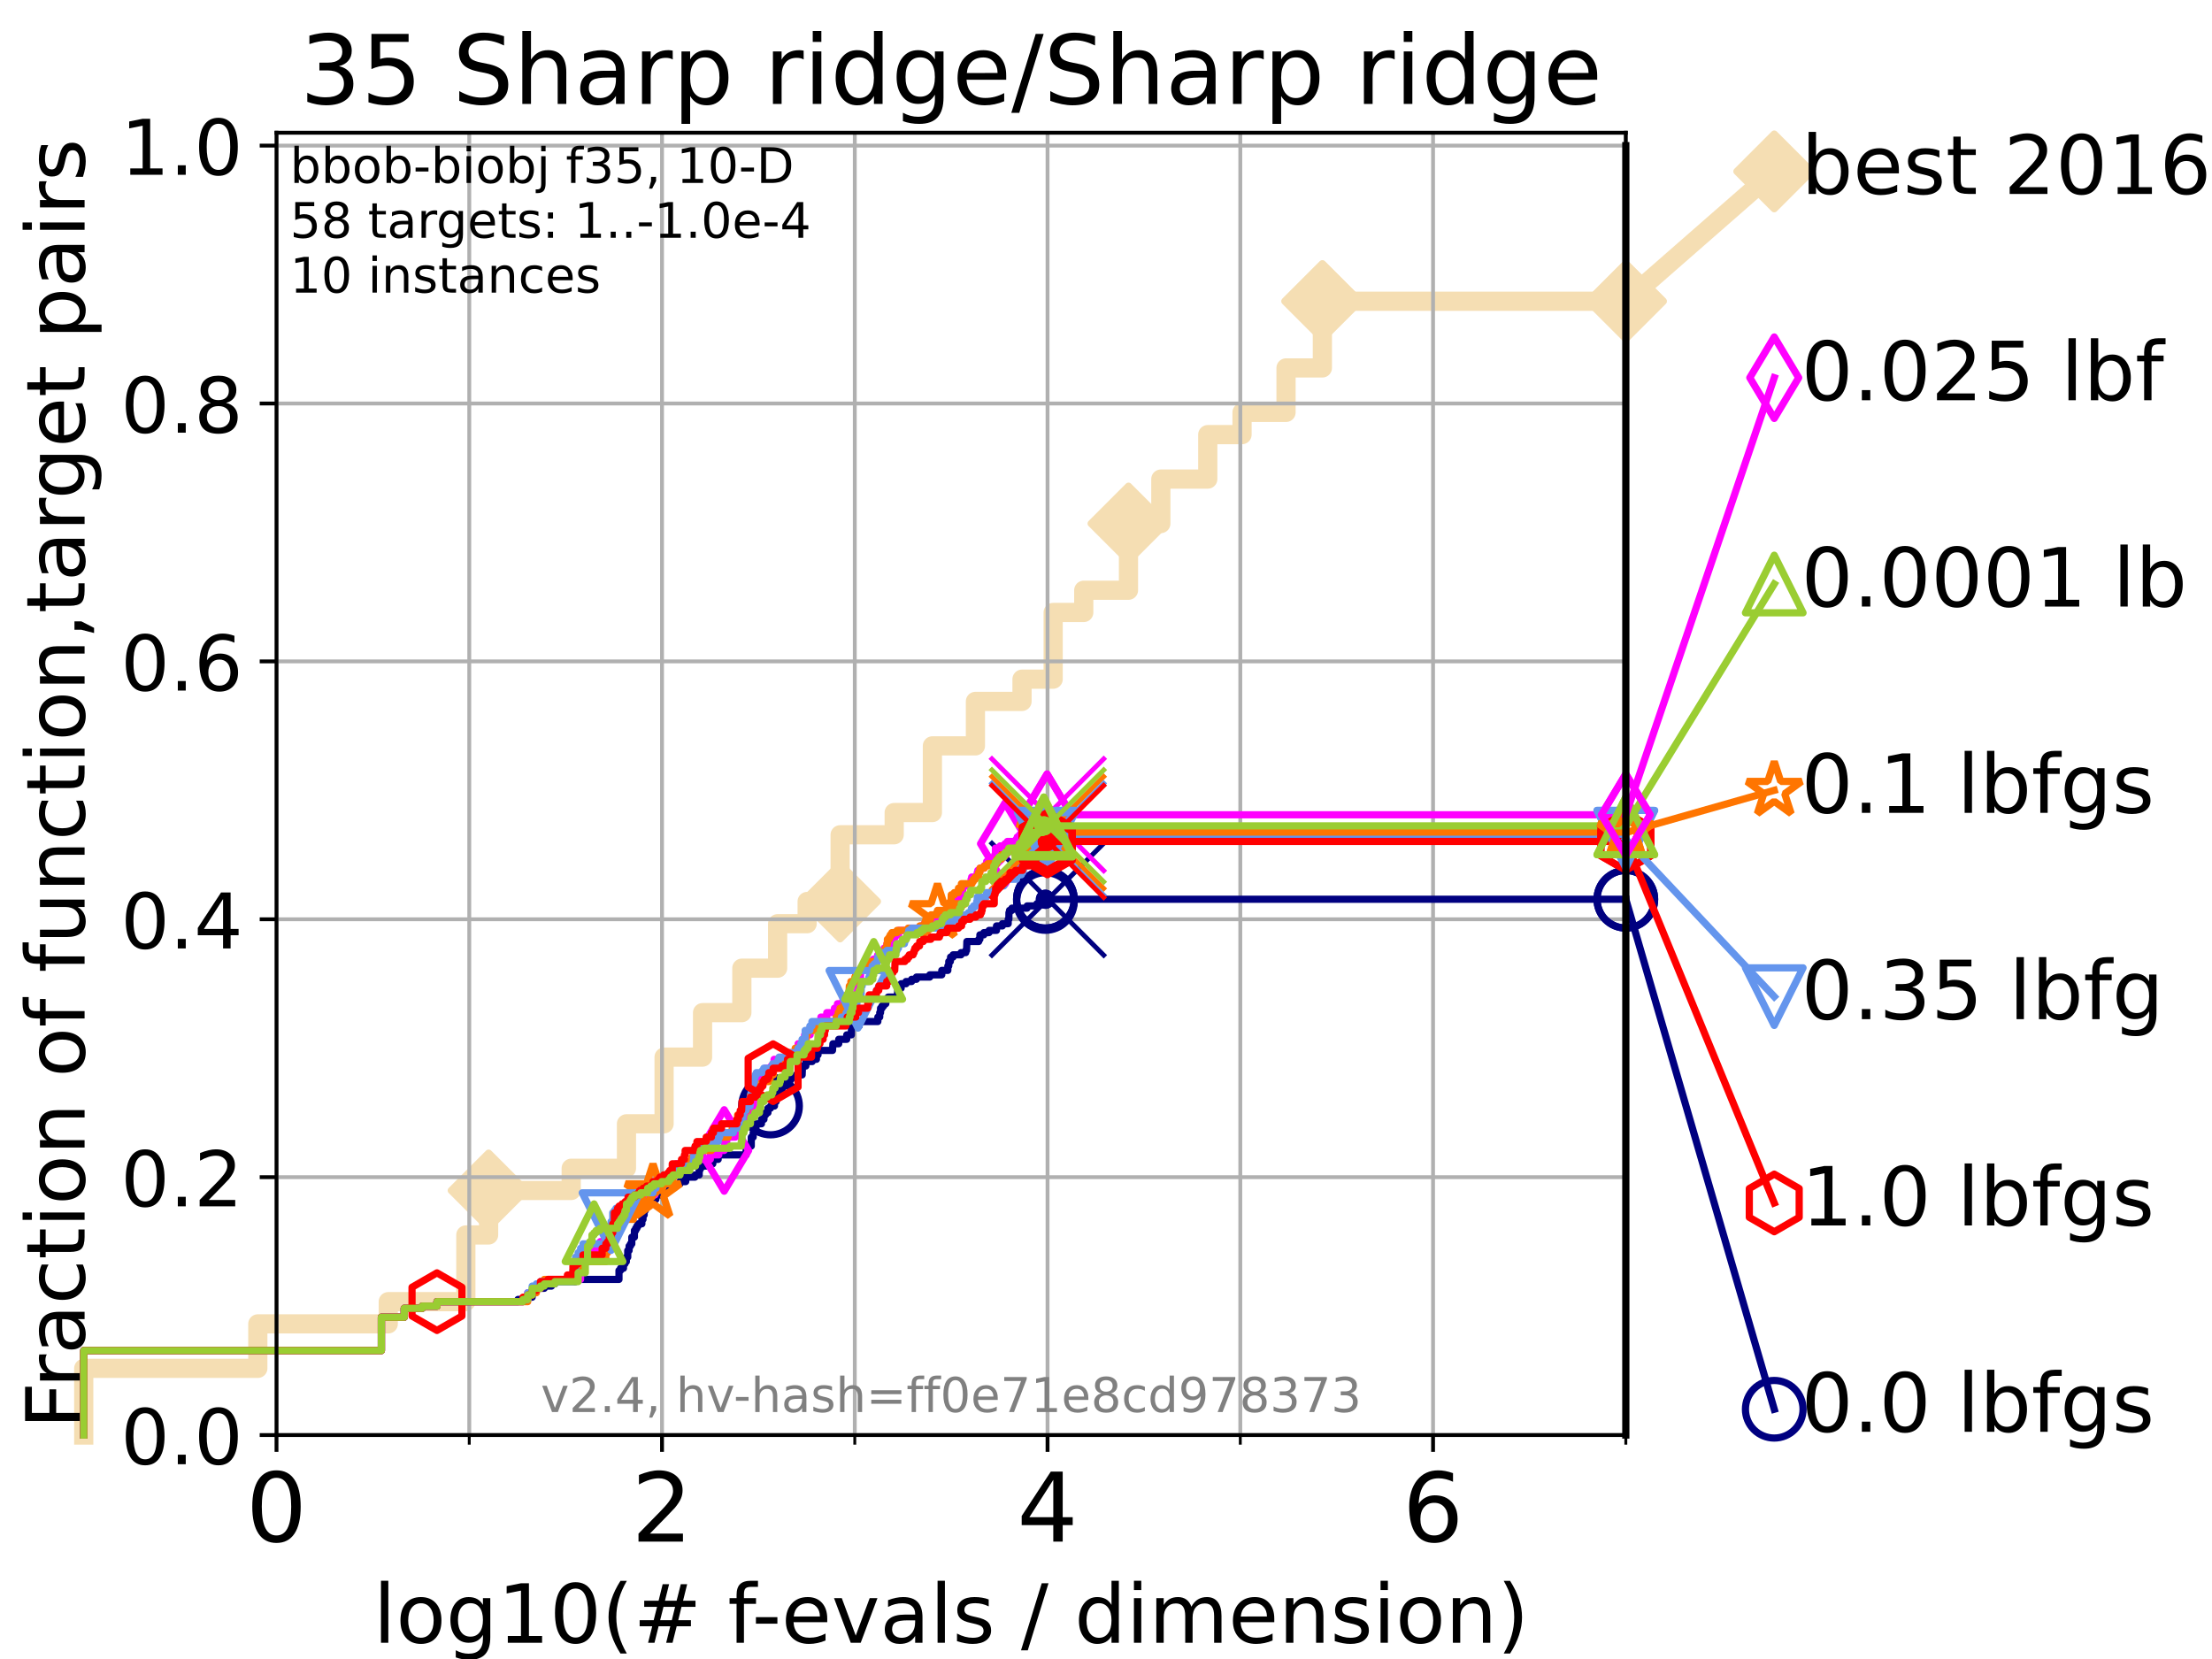 <?xml version="1.0" encoding="utf-8" standalone="no"?>
<!DOCTYPE svg PUBLIC "-//W3C//DTD SVG 1.1//EN"
  "http://www.w3.org/Graphics/SVG/1.1/DTD/svg11.dtd">
<!-- Created with matplotlib (https://matplotlib.org/) -->
<svg height="345.6pt" version="1.1" viewBox="0 0 460.8 345.6" width="460.8pt" xmlns="http://www.w3.org/2000/svg" xmlns:xlink="http://www.w3.org/1999/xlink">
 <defs>
  <style type="text/css">*{stroke-linecap:butt;stroke-linejoin:round;}</style>
 </defs>
 <g id="figure_1">
  <g id="patch_1">
   <path d="M 0 345.6 
L 460.8 345.6 
L 460.8 0 
L 0 0 
z
" style="fill:#ffffff;"/>
  </g>
  <g id="axes_1">
   <g id="patch_2">
    <path d="M 57.6 298.944 
L 338.688 298.944 
L 338.688 27.648 
L 57.6 27.648 
z
" style="fill:#ffffff;"/>
   </g>
   <g id="line2d_1">
    <path d="M 17.445 298.944 
L 17.445 285.05 
L 53.709 285.05 
L 53.709 275.788 
L 80.881 275.788 
L 80.881 271.157 
L 97.044 271.157 
L 97.044 257.263 
L 101.786 257.263 
L 101.786 248.001 
L 118.994 248.001 
L 118.994 243.37 
L 130.505 243.37 
L 130.505 234.107 
L 138.341 234.107 
L 138.341 220.214 
L 146.356 220.214 
L 146.356 210.951 
L 154.541 210.951 
L 154.541 201.689 
L 161.995 201.689 
L 161.995 192.426 
L 168.144 192.426 
L 168.144 187.795 
L 175.013 187.795 
L 175.013 173.901 
L 186.275 173.901 
L 186.275 169.27 
L 194.236 169.27 
L 194.236 155.377 
L 203.199 155.377 
L 203.199 146.114 
L 212.905 146.114 
L 212.905 141.483 
L 219.393 141.483 
L 219.393 127.589 
L 225.766 127.589 
L 225.766 122.958 
L 235.084 122.958 
L 235.084 109.065 
L 241.823 109.065 
L 241.823 99.802 
L 251.6 99.802 
L 251.6 90.54 
L 258.738 90.54 
L 258.738 85.909 
L 267.904 85.909 
L 267.904 76.646 
L 275.473 76.646 
L 275.473 62.753 
L 338.688 62.753 
" style="fill:none;stroke:#f5deb3;stroke-linecap:square;stroke-width:4;"/>
   </g>
   <g id="line2d_2">
    <defs>
     <path d="M 0 7.778 
L 7.778 0 
L 0 -7.778 
L -7.778 0 
z
" id="m61c6360f62" style="stroke:#f5deb3;stroke-linejoin:miter;stroke-width:1.5;"/>
    </defs>
    <g>
     <use style="fill:#f5deb3;stroke:#f5deb3;stroke-linejoin:miter;stroke-width:1.5;" x="101.786" xlink:href="#m61c6360f62" y="248.001"/>
     <use style="fill:#f5deb3;stroke:#f5deb3;stroke-linejoin:miter;stroke-width:1.5;" x="175.013" xlink:href="#m61c6360f62" y="187.795"/>
     <use style="fill:#f5deb3;stroke:#f5deb3;stroke-linejoin:miter;stroke-width:1.5;" x="235.084" xlink:href="#m61c6360f62" y="109.065"/>
     <use style="fill:#f5deb3;stroke:#f5deb3;stroke-linejoin:miter;stroke-width:1.5;" x="275.473" xlink:href="#m61c6360f62" y="62.753"/>
     <use style="fill:#f5deb3;stroke:#f5deb3;stroke-linejoin:miter;stroke-width:1.5;" x="275.473" xlink:href="#m61c6360f62" y="62.753"/>
     <use style="fill:#f5deb3;stroke:#f5deb3;stroke-linejoin:miter;stroke-width:1.5;" x="338.688" xlink:href="#m61c6360f62" y="62.753"/>
    </g>
   </g>
   <g id="line2d_3">
    <path style="fill:none;stroke:#f5deb3;stroke-linecap:square;stroke-width:4;"/>
    <g/>
   </g>
   <g id="line2d_4">
    <path d="M 338.688 62.753 
L 369.608 35.706 
" style="fill:none;stroke:#f5deb3;stroke-linecap:square;stroke-width:4;"/>
    <g>
     <use style="fill:#f5deb3;stroke:#f5deb3;stroke-linejoin:miter;stroke-width:1.5;" x="338.688" xlink:href="#m61c6360f62" y="62.753"/>
     <use style="fill:#f5deb3;stroke:#f5deb3;stroke-linejoin:miter;stroke-width:1.5;" x="369.608" xlink:href="#m61c6360f62" y="35.706"/>
    </g>
   </g>
   <g id="matplotlib.axis_1">
    <g id="xtick_1">
     <g id="line2d_5">
      <path clip-path="url(#pbe420fdba2)" d="M 57.6 298.944 
L 57.6 27.648 
" style="fill:none;stroke:#b0b0b0;stroke-linecap:square;stroke-width:0.8;"/>
     </g>
     <g id="line2d_6">
      <defs>
       <path d="M 0 0 
L 0 3.5 
" id="mc5856a6001" style="stroke:#000000;stroke-width:0.8;"/>
      </defs>
      <g>
       <use style="stroke:#000000;stroke-width:0.8;" x="57.6" xlink:href="#mc5856a6001" y="298.944"/>
      </g>
     </g>
     <g id="text_1">
      <!-- 0 -->
      <g transform="translate(51.237 321.141)scale(0.2 -0.2)">
       <defs>
        <path d="M 31.781 66.406 
Q 24.172 66.406 20.328 58.906 
Q 16.5 51.422 16.5 36.375 
Q 16.5 21.391 20.328 13.891 
Q 24.172 6.391 31.781 6.391 
Q 39.453 6.391 43.281 13.891 
Q 47.125 21.391 47.125 36.375 
Q 47.125 51.422 43.281 58.906 
Q 39.453 66.406 31.781 66.406 
z
M 31.781 74.219 
Q 44.047 74.219 50.516 64.516 
Q 56.984 54.828 56.984 36.375 
Q 56.984 17.969 50.516 8.266 
Q 44.047 -1.422 31.781 -1.422 
Q 19.531 -1.422 13.062 8.266 
Q 6.594 17.969 6.594 36.375 
Q 6.594 54.828 13.062 64.516 
Q 19.531 74.219 31.781 74.219 
z
" id="DejaVuSans-48"/>
       </defs>
       <use xlink:href="#DejaVuSans-48"/>
      </g>
     </g>
    </g>
    <g id="xtick_2">
     <g id="line2d_7">
      <path clip-path="url(#pbe420fdba2)" d="M 137.911 298.944 
L 137.911 27.648 
" style="fill:none;stroke:#b0b0b0;stroke-linecap:square;stroke-width:0.8;"/>
     </g>
     <g id="line2d_8">
      <g>
       <use style="stroke:#000000;stroke-width:0.8;" x="137.911" xlink:href="#mc5856a6001" y="298.944"/>
      </g>
     </g>
     <g id="text_2">
      <!-- 2 -->
      <g transform="translate(131.548 321.141)scale(0.2 -0.2)">
       <defs>
        <path d="M 19.188 8.297 
L 53.609 8.297 
L 53.609 0 
L 7.328 0 
L 7.328 8.297 
Q 12.938 14.109 22.625 23.891 
Q 32.328 33.688 34.812 36.531 
Q 39.547 41.844 41.422 45.531 
Q 43.312 49.219 43.312 52.781 
Q 43.312 58.594 39.234 62.25 
Q 35.156 65.922 28.609 65.922 
Q 23.969 65.922 18.812 64.312 
Q 13.672 62.703 7.812 59.422 
L 7.812 69.391 
Q 13.766 71.781 18.938 73 
Q 24.125 74.219 28.422 74.219 
Q 39.75 74.219 46.484 68.547 
Q 53.219 62.891 53.219 53.422 
Q 53.219 48.922 51.531 44.891 
Q 49.859 40.875 45.406 35.406 
Q 44.188 33.984 37.641 27.219 
Q 31.109 20.453 19.188 8.297 
z
" id="DejaVuSans-50"/>
       </defs>
       <use xlink:href="#DejaVuSans-50"/>
      </g>
     </g>
    </g>
    <g id="xtick_3">
     <g id="line2d_9">
      <path clip-path="url(#pbe420fdba2)" d="M 218.222 298.944 
L 218.222 27.648 
" style="fill:none;stroke:#b0b0b0;stroke-linecap:square;stroke-width:0.8;"/>
     </g>
     <g id="line2d_10">
      <g>
       <use style="stroke:#000000;stroke-width:0.8;" x="218.222" xlink:href="#mc5856a6001" y="298.944"/>
      </g>
     </g>
     <g id="text_3">
      <!-- 4 -->
      <g transform="translate(211.859 321.141)scale(0.2 -0.2)">
       <defs>
        <path d="M 37.797 64.312 
L 12.891 25.391 
L 37.797 25.391 
z
M 35.203 72.906 
L 47.609 72.906 
L 47.609 25.391 
L 58.016 25.391 
L 58.016 17.188 
L 47.609 17.188 
L 47.609 0 
L 37.797 0 
L 37.797 17.188 
L 4.891 17.188 
L 4.891 26.703 
z
" id="DejaVuSans-52"/>
       </defs>
       <use xlink:href="#DejaVuSans-52"/>
      </g>
     </g>
    </g>
    <g id="xtick_4">
     <g id="line2d_11">
      <path clip-path="url(#pbe420fdba2)" d="M 298.533 298.944 
L 298.533 27.648 
" style="fill:none;stroke:#b0b0b0;stroke-linecap:square;stroke-width:0.8;"/>
     </g>
     <g id="line2d_12">
      <g>
       <use style="stroke:#000000;stroke-width:0.8;" x="298.533" xlink:href="#mc5856a6001" y="298.944"/>
      </g>
     </g>
     <g id="text_4">
      <!-- 6 -->
      <g transform="translate(292.17 321.141)scale(0.2 -0.2)">
       <defs>
        <path d="M 33.016 40.375 
Q 26.375 40.375 22.484 35.828 
Q 18.609 31.297 18.609 23.391 
Q 18.609 15.531 22.484 10.953 
Q 26.375 6.391 33.016 6.391 
Q 39.656 6.391 43.531 10.953 
Q 47.406 15.531 47.406 23.391 
Q 47.406 31.297 43.531 35.828 
Q 39.656 40.375 33.016 40.375 
z
M 52.594 71.297 
L 52.594 62.312 
Q 48.875 64.062 45.094 64.984 
Q 41.312 65.922 37.594 65.922 
Q 27.828 65.922 22.672 59.328 
Q 17.531 52.734 16.797 39.406 
Q 19.672 43.656 24.016 45.922 
Q 28.375 48.188 33.594 48.188 
Q 44.578 48.188 50.953 41.516 
Q 57.328 34.859 57.328 23.391 
Q 57.328 12.156 50.688 5.359 
Q 44.047 -1.422 33.016 -1.422 
Q 20.359 -1.422 13.672 8.266 
Q 6.984 17.969 6.984 36.375 
Q 6.984 53.656 15.188 63.938 
Q 23.391 74.219 37.203 74.219 
Q 40.922 74.219 44.703 73.484 
Q 48.484 72.75 52.594 71.297 
z
" id="DejaVuSans-54"/>
       </defs>
       <use xlink:href="#DejaVuSans-54"/>
      </g>
     </g>
    </g>
    <g id="xtick_5">
     <g id="line2d_13">
      <path clip-path="url(#pbe420fdba2)" d="M 97.755 298.944 
L 97.755 27.648 
" style="fill:none;stroke:#b0b0b0;stroke-linecap:square;stroke-width:0.8;"/>
     </g>
     <g id="line2d_14">
      <defs>
       <path d="M 0 0 
L 0 2 
" id="me41abcbf95" style="stroke:#000000;stroke-width:0.6;"/>
      </defs>
      <g>
       <use style="stroke:#000000;stroke-width:0.6;" x="97.755" xlink:href="#me41abcbf95" y="298.944"/>
      </g>
     </g>
    </g>
    <g id="xtick_6">
     <g id="line2d_15">
      <path clip-path="url(#pbe420fdba2)" d="M 178.066 298.944 
L 178.066 27.648 
" style="fill:none;stroke:#b0b0b0;stroke-linecap:square;stroke-width:0.8;"/>
     </g>
     <g id="line2d_16">
      <g>
       <use style="stroke:#000000;stroke-width:0.6;" x="178.066" xlink:href="#me41abcbf95" y="298.944"/>
      </g>
     </g>
    </g>
    <g id="xtick_7">
     <g id="line2d_17">
      <path clip-path="url(#pbe420fdba2)" d="M 258.377 298.944 
L 258.377 27.648 
" style="fill:none;stroke:#b0b0b0;stroke-linecap:square;stroke-width:0.8;"/>
     </g>
     <g id="line2d_18">
      <g>
       <use style="stroke:#000000;stroke-width:0.6;" x="258.377" xlink:href="#me41abcbf95" y="298.944"/>
      </g>
     </g>
    </g>
    <g id="xtick_8">
     <g id="line2d_19">
      <path clip-path="url(#pbe420fdba2)" d="M 338.688 298.944 
L 338.688 27.648 
" style="fill:none;stroke:#b0b0b0;stroke-linecap:square;stroke-width:0.8;"/>
     </g>
     <g id="line2d_20">
      <g>
       <use style="stroke:#000000;stroke-width:0.6;" x="338.688" xlink:href="#me41abcbf95" y="298.944"/>
      </g>
     </g>
    </g>
    <g id="text_5">
     <!-- log10(# f-evals / dimension) -->
     <g transform="translate(77.764 342.218)scale(0.17 -0.17)">
      <defs>
       <path d="M 9.422 75.984 
L 18.406 75.984 
L 18.406 0 
L 9.422 0 
z
" id="DejaVuSans-108"/>
       <path d="M 30.609 48.391 
Q 23.391 48.391 19.188 42.75 
Q 14.984 37.109 14.984 27.297 
Q 14.984 17.484 19.156 11.844 
Q 23.344 6.203 30.609 6.203 
Q 37.797 6.203 41.984 11.859 
Q 46.188 17.531 46.188 27.297 
Q 46.188 37.016 41.984 42.703 
Q 37.797 48.391 30.609 48.391 
z
M 30.609 56 
Q 42.328 56 49.016 48.375 
Q 55.719 40.766 55.719 27.297 
Q 55.719 13.875 49.016 6.219 
Q 42.328 -1.422 30.609 -1.422 
Q 18.844 -1.422 12.172 6.219 
Q 5.516 13.875 5.516 27.297 
Q 5.516 40.766 12.172 48.375 
Q 18.844 56 30.609 56 
z
" id="DejaVuSans-111"/>
       <path d="M 45.406 27.984 
Q 45.406 37.75 41.375 43.109 
Q 37.359 48.484 30.078 48.484 
Q 22.859 48.484 18.828 43.109 
Q 14.797 37.75 14.797 27.984 
Q 14.797 18.266 18.828 12.891 
Q 22.859 7.516 30.078 7.516 
Q 37.359 7.516 41.375 12.891 
Q 45.406 18.266 45.406 27.984 
z
M 54.391 6.781 
Q 54.391 -7.172 48.188 -13.984 
Q 42 -20.797 29.203 -20.797 
Q 24.469 -20.797 20.266 -20.094 
Q 16.062 -19.391 12.109 -17.922 
L 12.109 -9.188 
Q 16.062 -11.328 19.922 -12.344 
Q 23.781 -13.375 27.781 -13.375 
Q 36.625 -13.375 41.016 -8.766 
Q 45.406 -4.156 45.406 5.172 
L 45.406 9.625 
Q 42.625 4.781 38.281 2.391 
Q 33.938 0 27.875 0 
Q 17.828 0 11.672 7.656 
Q 5.516 15.328 5.516 27.984 
Q 5.516 40.672 11.672 48.328 
Q 17.828 56 27.875 56 
Q 33.938 56 38.281 53.609 
Q 42.625 51.219 45.406 46.391 
L 45.406 54.688 
L 54.391 54.688 
z
" id="DejaVuSans-103"/>
       <path d="M 12.406 8.297 
L 28.516 8.297 
L 28.516 63.922 
L 10.984 60.406 
L 10.984 69.391 
L 28.422 72.906 
L 38.281 72.906 
L 38.281 8.297 
L 54.391 8.297 
L 54.391 0 
L 12.406 0 
z
" id="DejaVuSans-49"/>
       <path d="M 31 75.875 
Q 24.469 64.656 21.281 53.656 
Q 18.109 42.672 18.109 31.391 
Q 18.109 20.125 21.312 9.062 
Q 24.516 -2 31 -13.188 
L 23.188 -13.188 
Q 15.875 -1.703 12.234 9.375 
Q 8.594 20.453 8.594 31.391 
Q 8.594 42.281 12.203 53.312 
Q 15.828 64.359 23.188 75.875 
z
" id="DejaVuSans-40"/>
       <path d="M 51.125 44 
L 36.922 44 
L 32.812 27.688 
L 47.125 27.688 
z
M 43.797 71.781 
L 38.719 51.516 
L 52.984 51.516 
L 58.109 71.781 
L 65.922 71.781 
L 60.891 51.516 
L 76.125 51.516 
L 76.125 44 
L 58.984 44 
L 54.984 27.688 
L 70.516 27.688 
L 70.516 20.219 
L 53.078 20.219 
L 48 0 
L 40.188 0 
L 45.219 20.219 
L 30.906 20.219 
L 25.875 0 
L 18.016 0 
L 23.094 20.219 
L 7.719 20.219 
L 7.719 27.688 
L 24.906 27.688 
L 29 44 
L 13.281 44 
L 13.281 51.516 
L 30.906 51.516 
L 35.891 71.781 
z
" id="DejaVuSans-35"/>
       <path id="DejaVuSans-32"/>
       <path d="M 37.109 75.984 
L 37.109 68.5 
L 28.516 68.5 
Q 23.688 68.5 21.797 66.547 
Q 19.922 64.594 19.922 59.516 
L 19.922 54.688 
L 34.719 54.688 
L 34.719 47.703 
L 19.922 47.703 
L 19.922 0 
L 10.891 0 
L 10.891 47.703 
L 2.297 47.703 
L 2.297 54.688 
L 10.891 54.688 
L 10.891 58.5 
Q 10.891 67.625 15.141 71.797 
Q 19.391 75.984 28.609 75.984 
z
" id="DejaVuSans-102"/>
       <path d="M 4.891 31.391 
L 31.203 31.391 
L 31.203 23.391 
L 4.891 23.391 
z
" id="DejaVuSans-45"/>
       <path d="M 56.203 29.594 
L 56.203 25.203 
L 14.891 25.203 
Q 15.484 15.922 20.484 11.062 
Q 25.484 6.203 34.422 6.203 
Q 39.594 6.203 44.453 7.469 
Q 49.312 8.734 54.109 11.281 
L 54.109 2.781 
Q 49.266 0.734 44.188 -0.344 
Q 39.109 -1.422 33.891 -1.422 
Q 20.797 -1.422 13.156 6.188 
Q 5.516 13.812 5.516 26.812 
Q 5.516 40.234 12.766 48.109 
Q 20.016 56 32.328 56 
Q 43.359 56 49.781 48.891 
Q 56.203 41.797 56.203 29.594 
z
M 47.219 32.234 
Q 47.125 39.594 43.094 43.984 
Q 39.062 48.391 32.422 48.391 
Q 24.906 48.391 20.391 44.141 
Q 15.875 39.891 15.188 32.172 
z
" id="DejaVuSans-101"/>
       <path d="M 2.984 54.688 
L 12.5 54.688 
L 29.594 8.797 
L 46.688 54.688 
L 56.203 54.688 
L 35.688 0 
L 23.484 0 
z
" id="DejaVuSans-118"/>
       <path d="M 34.281 27.484 
Q 23.391 27.484 19.188 25 
Q 14.984 22.516 14.984 16.5 
Q 14.984 11.719 18.141 8.906 
Q 21.297 6.109 26.703 6.109 
Q 34.188 6.109 38.703 11.406 
Q 43.219 16.703 43.219 25.484 
L 43.219 27.484 
z
M 52.203 31.203 
L 52.203 0 
L 43.219 0 
L 43.219 8.297 
Q 40.141 3.328 35.547 0.953 
Q 30.953 -1.422 24.312 -1.422 
Q 15.922 -1.422 10.953 3.297 
Q 6 8.016 6 15.922 
Q 6 25.141 12.172 29.828 
Q 18.359 34.516 30.609 34.516 
L 43.219 34.516 
L 43.219 35.406 
Q 43.219 41.609 39.141 45 
Q 35.062 48.391 27.688 48.391 
Q 23 48.391 18.547 47.266 
Q 14.109 46.141 10.016 43.891 
L 10.016 52.203 
Q 14.938 54.109 19.578 55.047 
Q 24.219 56 28.609 56 
Q 40.484 56 46.344 49.844 
Q 52.203 43.703 52.203 31.203 
z
" id="DejaVuSans-97"/>
       <path d="M 44.281 53.078 
L 44.281 44.578 
Q 40.484 46.531 36.375 47.5 
Q 32.281 48.484 27.875 48.484 
Q 21.188 48.484 17.844 46.438 
Q 14.5 44.391 14.5 40.281 
Q 14.5 37.156 16.891 35.375 
Q 19.281 33.594 26.516 31.984 
L 29.594 31.297 
Q 39.156 29.25 43.188 25.516 
Q 47.219 21.781 47.219 15.094 
Q 47.219 7.469 41.188 3.016 
Q 35.156 -1.422 24.609 -1.422 
Q 20.219 -1.422 15.453 -0.562 
Q 10.688 0.297 5.422 2 
L 5.422 11.281 
Q 10.406 8.688 15.234 7.391 
Q 20.062 6.109 24.812 6.109 
Q 31.156 6.109 34.562 8.281 
Q 37.984 10.453 37.984 14.406 
Q 37.984 18.062 35.516 20.016 
Q 33.062 21.969 24.703 23.781 
L 21.578 24.516 
Q 13.234 26.266 9.516 29.906 
Q 5.812 33.547 5.812 39.891 
Q 5.812 47.609 11.281 51.797 
Q 16.75 56 26.812 56 
Q 31.781 56 36.172 55.266 
Q 40.578 54.547 44.281 53.078 
z
" id="DejaVuSans-115"/>
       <path d="M 25.391 72.906 
L 33.688 72.906 
L 8.297 -9.281 
L 0 -9.281 
z
" id="DejaVuSans-47"/>
       <path d="M 45.406 46.391 
L 45.406 75.984 
L 54.391 75.984 
L 54.391 0 
L 45.406 0 
L 45.406 8.203 
Q 42.578 3.328 38.25 0.953 
Q 33.938 -1.422 27.875 -1.422 
Q 17.969 -1.422 11.734 6.484 
Q 5.516 14.406 5.516 27.297 
Q 5.516 40.188 11.734 48.094 
Q 17.969 56 27.875 56 
Q 33.938 56 38.25 53.625 
Q 42.578 51.266 45.406 46.391 
z
M 14.797 27.297 
Q 14.797 17.391 18.875 11.75 
Q 22.953 6.109 30.078 6.109 
Q 37.203 6.109 41.297 11.75 
Q 45.406 17.391 45.406 27.297 
Q 45.406 37.203 41.297 42.844 
Q 37.203 48.484 30.078 48.484 
Q 22.953 48.484 18.875 42.844 
Q 14.797 37.203 14.797 27.297 
z
" id="DejaVuSans-100"/>
       <path d="M 9.422 54.688 
L 18.406 54.688 
L 18.406 0 
L 9.422 0 
z
M 9.422 75.984 
L 18.406 75.984 
L 18.406 64.594 
L 9.422 64.594 
z
" id="DejaVuSans-105"/>
       <path d="M 52 44.188 
Q 55.375 50.25 60.062 53.125 
Q 64.75 56 71.094 56 
Q 79.641 56 84.281 50.016 
Q 88.922 44.047 88.922 33.016 
L 88.922 0 
L 79.891 0 
L 79.891 32.719 
Q 79.891 40.578 77.094 44.375 
Q 74.312 48.188 68.609 48.188 
Q 61.625 48.188 57.562 43.547 
Q 53.516 38.922 53.516 30.906 
L 53.516 0 
L 44.484 0 
L 44.484 32.719 
Q 44.484 40.625 41.703 44.406 
Q 38.922 48.188 33.109 48.188 
Q 26.219 48.188 22.156 43.531 
Q 18.109 38.875 18.109 30.906 
L 18.109 0 
L 9.078 0 
L 9.078 54.688 
L 18.109 54.688 
L 18.109 46.188 
Q 21.188 51.219 25.484 53.609 
Q 29.781 56 35.688 56 
Q 41.656 56 45.828 52.969 
Q 50 49.953 52 44.188 
z
" id="DejaVuSans-109"/>
       <path d="M 54.891 33.016 
L 54.891 0 
L 45.906 0 
L 45.906 32.719 
Q 45.906 40.484 42.875 44.328 
Q 39.844 48.188 33.797 48.188 
Q 26.516 48.188 22.312 43.547 
Q 18.109 38.922 18.109 30.906 
L 18.109 0 
L 9.078 0 
L 9.078 54.688 
L 18.109 54.688 
L 18.109 46.188 
Q 21.344 51.125 25.703 53.562 
Q 30.078 56 35.797 56 
Q 45.219 56 50.047 50.172 
Q 54.891 44.344 54.891 33.016 
z
" id="DejaVuSans-110"/>
       <path d="M 8.016 75.875 
L 15.828 75.875 
Q 23.141 64.359 26.781 53.312 
Q 30.422 42.281 30.422 31.391 
Q 30.422 20.453 26.781 9.375 
Q 23.141 -1.703 15.828 -13.188 
L 8.016 -13.188 
Q 14.5 -2 17.703 9.062 
Q 20.906 20.125 20.906 31.391 
Q 20.906 42.672 17.703 53.656 
Q 14.5 64.656 8.016 75.875 
z
" id="DejaVuSans-41"/>
      </defs>
      <use xlink:href="#DejaVuSans-108"/>
      <use x="27.783" xlink:href="#DejaVuSans-111"/>
      <use x="88.965" xlink:href="#DejaVuSans-103"/>
      <use x="152.441" xlink:href="#DejaVuSans-49"/>
      <use x="216.064" xlink:href="#DejaVuSans-48"/>
      <use x="279.688" xlink:href="#DejaVuSans-40"/>
      <use x="318.701" xlink:href="#DejaVuSans-35"/>
      <use x="402.49" xlink:href="#DejaVuSans-32"/>
      <use x="434.277" xlink:href="#DejaVuSans-102"/>
      <use x="463.982" xlink:href="#DejaVuSans-45"/>
      <use x="500.066" xlink:href="#DejaVuSans-101"/>
      <use x="561.59" xlink:href="#DejaVuSans-118"/>
      <use x="620.77" xlink:href="#DejaVuSans-97"/>
      <use x="682.049" xlink:href="#DejaVuSans-108"/>
      <use x="709.832" xlink:href="#DejaVuSans-115"/>
      <use x="761.932" xlink:href="#DejaVuSans-32"/>
      <use x="793.719" xlink:href="#DejaVuSans-47"/>
      <use x="827.41" xlink:href="#DejaVuSans-32"/>
      <use x="859.197" xlink:href="#DejaVuSans-100"/>
      <use x="922.674" xlink:href="#DejaVuSans-105"/>
      <use x="950.457" xlink:href="#DejaVuSans-109"/>
      <use x="1047.869" xlink:href="#DejaVuSans-101"/>
      <use x="1109.393" xlink:href="#DejaVuSans-110"/>
      <use x="1172.771" xlink:href="#DejaVuSans-115"/>
      <use x="1224.871" xlink:href="#DejaVuSans-105"/>
      <use x="1252.654" xlink:href="#DejaVuSans-111"/>
      <use x="1313.836" xlink:href="#DejaVuSans-110"/>
      <use x="1377.215" xlink:href="#DejaVuSans-41"/>
     </g>
    </g>
   </g>
   <g id="matplotlib.axis_2">
    <g id="ytick_1">
     <g id="line2d_21">
      <path clip-path="url(#pbe420fdba2)" d="M 57.6 298.944 
L 338.688 298.944 
" style="fill:none;stroke:#b0b0b0;stroke-linecap:square;stroke-width:0.8;"/>
     </g>
     <g id="line2d_22">
      <defs>
       <path d="M 0 0 
L -3.5 0 
" id="m476d3c37b6" style="stroke:#000000;stroke-width:0.8;"/>
      </defs>
      <g>
       <use style="stroke:#000000;stroke-width:0.8;" x="57.6" xlink:href="#m476d3c37b6" y="298.944"/>
      </g>
     </g>
     <g id="text_6">
      <!-- 0.0 -->
      <g transform="translate(25.155 305.023)scale(0.16 -0.16)">
       <defs>
        <path d="M 10.688 12.406 
L 21 12.406 
L 21 0 
L 10.688 0 
z
" id="DejaVuSans-46"/>
       </defs>
       <use xlink:href="#DejaVuSans-48"/>
       <use x="63.623" xlink:href="#DejaVuSans-46"/>
       <use x="95.41" xlink:href="#DejaVuSans-48"/>
      </g>
     </g>
    </g>
    <g id="ytick_2">
     <g id="line2d_23">
      <path clip-path="url(#pbe420fdba2)" d="M 57.6 245.222 
L 338.688 245.222 
" style="fill:none;stroke:#b0b0b0;stroke-linecap:square;stroke-width:0.8;"/>
     </g>
     <g id="line2d_24">
      <g>
       <use style="stroke:#000000;stroke-width:0.8;" x="57.6" xlink:href="#m476d3c37b6" y="245.222"/>
      </g>
     </g>
     <g id="text_7">
      <!-- 0.2 -->
      <g transform="translate(25.155 251.301)scale(0.16 -0.16)">
       <use xlink:href="#DejaVuSans-48"/>
       <use x="63.623" xlink:href="#DejaVuSans-46"/>
       <use x="95.41" xlink:href="#DejaVuSans-50"/>
      </g>
     </g>
    </g>
    <g id="ytick_3">
     <g id="line2d_25">
      <path clip-path="url(#pbe420fdba2)" d="M 57.6 191.5 
L 338.688 191.5 
" style="fill:none;stroke:#b0b0b0;stroke-linecap:square;stroke-width:0.8;"/>
     </g>
     <g id="line2d_26">
      <g>
       <use style="stroke:#000000;stroke-width:0.8;" x="57.6" xlink:href="#m476d3c37b6" y="191.5"/>
      </g>
     </g>
     <g id="text_8">
      <!-- 0.4 -->
      <g transform="translate(25.155 197.579)scale(0.16 -0.16)">
       <use xlink:href="#DejaVuSans-48"/>
       <use x="63.623" xlink:href="#DejaVuSans-46"/>
       <use x="95.41" xlink:href="#DejaVuSans-52"/>
      </g>
     </g>
    </g>
    <g id="ytick_4">
     <g id="line2d_27">
      <path clip-path="url(#pbe420fdba2)" d="M 57.6 137.778 
L 338.688 137.778 
" style="fill:none;stroke:#b0b0b0;stroke-linecap:square;stroke-width:0.8;"/>
     </g>
     <g id="line2d_28">
      <g>
       <use style="stroke:#000000;stroke-width:0.8;" x="57.6" xlink:href="#m476d3c37b6" y="137.778"/>
      </g>
     </g>
     <g id="text_9">
      <!-- 0.6 -->
      <g transform="translate(25.155 143.857)scale(0.16 -0.16)">
       <use xlink:href="#DejaVuSans-48"/>
       <use x="63.623" xlink:href="#DejaVuSans-46"/>
       <use x="95.41" xlink:href="#DejaVuSans-54"/>
      </g>
     </g>
    </g>
    <g id="ytick_5">
     <g id="line2d_29">
      <path clip-path="url(#pbe420fdba2)" d="M 57.6 84.056 
L 338.688 84.056 
" style="fill:none;stroke:#b0b0b0;stroke-linecap:square;stroke-width:0.8;"/>
     </g>
     <g id="line2d_30">
      <g>
       <use style="stroke:#000000;stroke-width:0.8;" x="57.6" xlink:href="#m476d3c37b6" y="84.056"/>
      </g>
     </g>
     <g id="text_10">
      <!-- 0.8 -->
      <g transform="translate(25.155 90.135)scale(0.16 -0.16)">
       <defs>
        <path d="M 31.781 34.625 
Q 24.75 34.625 20.719 30.859 
Q 16.703 27.094 16.703 20.516 
Q 16.703 13.922 20.719 10.156 
Q 24.75 6.391 31.781 6.391 
Q 38.812 6.391 42.859 10.172 
Q 46.922 13.969 46.922 20.516 
Q 46.922 27.094 42.891 30.859 
Q 38.875 34.625 31.781 34.625 
z
M 21.922 38.812 
Q 15.578 40.375 12.031 44.719 
Q 8.5 49.078 8.5 55.328 
Q 8.5 64.062 14.719 69.141 
Q 20.953 74.219 31.781 74.219 
Q 42.672 74.219 48.875 69.141 
Q 55.078 64.062 55.078 55.328 
Q 55.078 49.078 51.531 44.719 
Q 48 40.375 41.703 38.812 
Q 48.828 37.156 52.797 32.312 
Q 56.781 27.484 56.781 20.516 
Q 56.781 9.906 50.312 4.234 
Q 43.844 -1.422 31.781 -1.422 
Q 19.734 -1.422 13.25 4.234 
Q 6.781 9.906 6.781 20.516 
Q 6.781 27.484 10.781 32.312 
Q 14.797 37.156 21.922 38.812 
z
M 18.312 54.391 
Q 18.312 48.734 21.844 45.562 
Q 25.391 42.391 31.781 42.391 
Q 38.141 42.391 41.719 45.562 
Q 45.312 48.734 45.312 54.391 
Q 45.312 60.062 41.719 63.234 
Q 38.141 66.406 31.781 66.406 
Q 25.391 66.406 21.844 63.234 
Q 18.312 60.062 18.312 54.391 
z
" id="DejaVuSans-56"/>
       </defs>
       <use xlink:href="#DejaVuSans-48"/>
       <use x="63.623" xlink:href="#DejaVuSans-46"/>
       <use x="95.41" xlink:href="#DejaVuSans-56"/>
      </g>
     </g>
    </g>
    <g id="ytick_6">
     <g id="line2d_31">
      <path clip-path="url(#pbe420fdba2)" d="M 57.6 30.334 
L 338.688 30.334 
" style="fill:none;stroke:#b0b0b0;stroke-linecap:square;stroke-width:0.8;"/>
     </g>
     <g id="line2d_32">
      <g>
       <use style="stroke:#000000;stroke-width:0.8;" x="57.6" xlink:href="#m476d3c37b6" y="30.334"/>
      </g>
     </g>
     <g id="text_11">
      <!-- 1.0 -->
      <g transform="translate(25.155 36.413)scale(0.16 -0.16)">
       <use xlink:href="#DejaVuSans-49"/>
       <use x="63.623" xlink:href="#DejaVuSans-46"/>
       <use x="95.41" xlink:href="#DejaVuSans-48"/>
      </g>
     </g>
    </g>
    <g id="text_12">
     <!-- Fraction of function,target pairs -->
     <g transform="translate(17.62 297.681)rotate(-90)scale(0.17 -0.17)">
      <defs>
       <path d="M 9.812 72.906 
L 51.703 72.906 
L 51.703 64.594 
L 19.672 64.594 
L 19.672 43.109 
L 48.578 43.109 
L 48.578 34.812 
L 19.672 34.812 
L 19.672 0 
L 9.812 0 
z
" id="DejaVuSans-70"/>
       <path d="M 41.109 46.297 
Q 39.594 47.172 37.812 47.578 
Q 36.031 48 33.891 48 
Q 26.266 48 22.188 43.047 
Q 18.109 38.094 18.109 28.812 
L 18.109 0 
L 9.078 0 
L 9.078 54.688 
L 18.109 54.688 
L 18.109 46.188 
Q 20.953 51.172 25.484 53.578 
Q 30.031 56 36.531 56 
Q 37.453 56 38.578 55.875 
Q 39.703 55.766 41.062 55.516 
z
" id="DejaVuSans-114"/>
       <path d="M 48.781 52.594 
L 48.781 44.188 
Q 44.969 46.297 41.141 47.344 
Q 37.312 48.391 33.406 48.391 
Q 24.656 48.391 19.812 42.844 
Q 14.984 37.312 14.984 27.297 
Q 14.984 17.281 19.812 11.734 
Q 24.656 6.203 33.406 6.203 
Q 37.312 6.203 41.141 7.25 
Q 44.969 8.297 48.781 10.406 
L 48.781 2.094 
Q 45.016 0.344 40.984 -0.531 
Q 36.969 -1.422 32.422 -1.422 
Q 20.062 -1.422 12.781 6.344 
Q 5.516 14.109 5.516 27.297 
Q 5.516 40.672 12.859 48.328 
Q 20.219 56 33.016 56 
Q 37.156 56 41.109 55.141 
Q 45.062 54.297 48.781 52.594 
z
" id="DejaVuSans-99"/>
       <path d="M 18.312 70.219 
L 18.312 54.688 
L 36.812 54.688 
L 36.812 47.703 
L 18.312 47.703 
L 18.312 18.016 
Q 18.312 11.328 20.141 9.422 
Q 21.969 7.516 27.594 7.516 
L 36.812 7.516 
L 36.812 0 
L 27.594 0 
Q 17.188 0 13.234 3.875 
Q 9.281 7.766 9.281 18.016 
L 9.281 47.703 
L 2.688 47.703 
L 2.688 54.688 
L 9.281 54.688 
L 9.281 70.219 
z
" id="DejaVuSans-116"/>
       <path d="M 8.5 21.578 
L 8.5 54.688 
L 17.484 54.688 
L 17.484 21.922 
Q 17.484 14.156 20.5 10.266 
Q 23.531 6.391 29.594 6.391 
Q 36.859 6.391 41.078 11.031 
Q 45.312 15.672 45.312 23.688 
L 45.312 54.688 
L 54.297 54.688 
L 54.297 0 
L 45.312 0 
L 45.312 8.406 
Q 42.047 3.422 37.719 1 
Q 33.406 -1.422 27.688 -1.422 
Q 18.266 -1.422 13.375 4.438 
Q 8.5 10.297 8.5 21.578 
z
M 31.109 56 
z
" id="DejaVuSans-117"/>
       <path d="M 11.719 12.406 
L 22.016 12.406 
L 22.016 4 
L 14.016 -11.625 
L 7.719 -11.625 
L 11.719 4 
z
" id="DejaVuSans-44"/>
       <path d="M 18.109 8.203 
L 18.109 -20.797 
L 9.078 -20.797 
L 9.078 54.688 
L 18.109 54.688 
L 18.109 46.391 
Q 20.953 51.266 25.266 53.625 
Q 29.594 56 35.594 56 
Q 45.562 56 51.781 48.094 
Q 58.016 40.188 58.016 27.297 
Q 58.016 14.406 51.781 6.484 
Q 45.562 -1.422 35.594 -1.422 
Q 29.594 -1.422 25.266 0.953 
Q 20.953 3.328 18.109 8.203 
z
M 48.688 27.297 
Q 48.688 37.203 44.609 42.844 
Q 40.531 48.484 33.406 48.484 
Q 26.266 48.484 22.188 42.844 
Q 18.109 37.203 18.109 27.297 
Q 18.109 17.391 22.188 11.75 
Q 26.266 6.109 33.406 6.109 
Q 40.531 6.109 44.609 11.75 
Q 48.688 17.391 48.688 27.297 
z
" id="DejaVuSans-112"/>
      </defs>
      <use xlink:href="#DejaVuSans-70"/>
      <use x="50.27" xlink:href="#DejaVuSans-114"/>
      <use x="91.383" xlink:href="#DejaVuSans-97"/>
      <use x="152.662" xlink:href="#DejaVuSans-99"/>
      <use x="207.643" xlink:href="#DejaVuSans-116"/>
      <use x="246.852" xlink:href="#DejaVuSans-105"/>
      <use x="274.635" xlink:href="#DejaVuSans-111"/>
      <use x="335.816" xlink:href="#DejaVuSans-110"/>
      <use x="399.195" xlink:href="#DejaVuSans-32"/>
      <use x="430.982" xlink:href="#DejaVuSans-111"/>
      <use x="492.164" xlink:href="#DejaVuSans-102"/>
      <use x="527.369" xlink:href="#DejaVuSans-32"/>
      <use x="559.156" xlink:href="#DejaVuSans-102"/>
      <use x="594.361" xlink:href="#DejaVuSans-117"/>
      <use x="657.74" xlink:href="#DejaVuSans-110"/>
      <use x="721.119" xlink:href="#DejaVuSans-99"/>
      <use x="776.1" xlink:href="#DejaVuSans-116"/>
      <use x="815.309" xlink:href="#DejaVuSans-105"/>
      <use x="843.092" xlink:href="#DejaVuSans-111"/>
      <use x="904.273" xlink:href="#DejaVuSans-110"/>
      <use x="967.652" xlink:href="#DejaVuSans-44"/>
      <use x="999.439" xlink:href="#DejaVuSans-116"/>
      <use x="1038.648" xlink:href="#DejaVuSans-97"/>
      <use x="1099.928" xlink:href="#DejaVuSans-114"/>
      <use x="1139.291" xlink:href="#DejaVuSans-103"/>
      <use x="1202.768" xlink:href="#DejaVuSans-101"/>
      <use x="1264.291" xlink:href="#DejaVuSans-116"/>
      <use x="1303.5" xlink:href="#DejaVuSans-32"/>
      <use x="1335.287" xlink:href="#DejaVuSans-112"/>
      <use x="1398.764" xlink:href="#DejaVuSans-97"/>
      <use x="1460.043" xlink:href="#DejaVuSans-105"/>
      <use x="1487.826" xlink:href="#DejaVuSans-114"/>
      <use x="1528.939" xlink:href="#DejaVuSans-115"/>
     </g>
    </g>
   </g>
   <g id="line2d_33">
    <defs>
     <path d="M 0 1.5 
C 0.398 1.5 0.779 1.342 1.061 1.061 
C 1.342 0.779 1.5 0.398 1.5 0 
C 1.5 -0.398 1.342 -0.779 1.061 -1.061 
C 0.779 -1.342 0.398 -1.5 0 -1.5 
C -0.398 -1.5 -0.779 -1.342 -1.061 -1.061 
C -1.342 -0.779 -1.5 -0.398 -1.5 0 
C -1.5 0.398 -1.342 0.779 -1.061 1.061 
C -0.779 1.342 -0.398 1.5 0 1.5 
z
" id="mede468fe62" style="stroke:#f5deb3;"/>
    </defs>
    <g>
     <use style="fill:#f5deb3;stroke:#f5deb3;" x="275.473" xlink:href="#mede468fe62" y="62.753"/>
     <use style="fill:#f5deb3;stroke:#f5deb3;" x="275.473" xlink:href="#mede468fe62" y="62.753"/>
    </g>
   </g>
   <g id="line2d_34">
    <defs>
     <path d="M 0 1.5 
C 0.398 1.5 0.779 1.342 1.061 1.061 
C 1.342 0.779 1.5 0.398 1.5 0 
C 1.5 -0.398 1.342 -0.779 1.061 -1.061 
C 0.779 -1.342 0.398 -1.5 0 -1.5 
C -0.398 -1.5 -0.779 -1.342 -1.061 -1.061 
C -1.342 -0.779 -1.5 -0.398 -1.5 0 
C -1.5 0.398 -1.342 0.779 -1.061 1.061 
C -0.779 1.342 -0.398 1.5 0 1.5 
z
" id="m2ac8327896" style="stroke:#000080;"/>
    </defs>
    <g>
     <use style="fill:#000080;stroke:#000080;" x="217.777" xlink:href="#m2ac8327896" y="187.332"/>
     <use style="fill:#000080;stroke:#000080;" x="217.777" xlink:href="#m2ac8327896" y="187.332"/>
    </g>
   </g>
   <g id="line2d_35">
    <path d="M 17.445 298.944 
L 17.445 281.345 
L 79.447 281.345 
L 79.447 274.399 
L 84.213 274.399 
L 84.213 272.546 
L 87.952 272.546 
L 87.952 272.083 
L 91.03 272.083 
L 91.03 271.157 
L 107.909 271.157 
L 107.909 270.694 
L 109.93 270.694 
L 109.93 270.231 
L 110.86 270.231 
L 110.86 268.841 
L 111.742 268.841 
L 111.742 268.378 
L 113.383 268.378 
L 113.383 267.915 
L 114.882 267.915 
L 114.882 267.452 
L 115.586 267.452 
L 115.586 266.989 
L 119.899 266.989 
L 119.899 266.526 
L 128.944 266.526 
L 128.944 264.673 
L 129.262 264.673 
L 129.262 264.21 
L 129.881 264.21 
L 129.881 263.284 
L 130.182 263.284 
L 130.182 262.821 
L 130.479 262.821 
L 130.479 261.894 
L 130.77 261.894 
L 130.77 260.505 
L 131.056 260.505 
L 131.056 259.579 
L 131.338 259.579 
L 131.338 259.116 
L 131.616 259.116 
L 131.616 257.726 
L 132.158 257.726 
L 132.158 256.337 
L 132.423 256.337 
L 132.423 255.874 
L 132.683 255.874 
L 132.683 255.411 
L 132.94 255.411 
L 132.94 254.948 
L 133.712 254.948 
L 133.712 254.021 
L 133.954 254.021 
L 133.954 253.095 
L 134.193 253.095 
L 134.193 252.169 
L 134.429 252.169 
L 134.429 251.243 
L 134.661 251.243 
L 134.661 250.779 
L 136.209 250.779 
L 136.209 249.853 
L 136.627 249.853 
L 136.627 248.927 
L 137.647 248.927 
L 137.647 248.464 
L 138.409 248.464 
L 138.409 248.001 
L 138.595 248.001 
L 138.595 247.538 
L 138.96 247.538 
L 138.96 247.075 
L 139.668 247.075 
L 139.668 246.611 
L 141.648 246.611 
L 141.648 246.148 
L 142.845 246.148 
L 142.845 245.222 
L 144.76 245.222 
L 144.76 244.759 
L 145.655 244.759 
L 145.655 243.833 
L 145.766 243.833 
L 145.766 243.37 
L 146.009 243.37 
L 146.009 242.906 
L 147.957 242.906 
L 147.957 242.443 
L 148.488 242.443 
L 148.488 241.517 
L 149.611 241.517 
L 149.611 240.591 
L 155.419 240.591 
L 155.419 239.665 
L 155.691 239.665 
L 155.691 238.738 
L 156.503 238.738 
L 156.509 236.886 
L 156.9 236.886 
L 156.9 235.96 
L 157.029 235.96 
L 157.029 235.033 
L 157.472 235.033 
L 157.472 234.107 
L 158.626 234.107 
L 158.626 233.181 
L 159.145 233.181 
L 159.145 232.255 
L 159.482 232.255 
L 159.482 231.792 
L 159.976 231.792 
L 159.976 230.865 
L 160.514 230.865 
L 160.514 230.402 
L 161.334 230.402 
L 161.334 229.476 
L 161.686 229.476 
L 161.686 228.55 
L 162.078 228.55 
L 162.078 227.623 
L 162.867 227.623 
L 162.971 226.234 
L 164.452 226.234 
L 164.539 224.845 
L 164.825 224.845 
L 164.825 224.382 
L 165.866 224.382 
L 165.866 223.918 
L 167.103 223.918 
L 167.175 222.066 
L 167.87 222.066 
L 167.87 221.14 
L 169.198 221.14 
L 169.198 220.677 
L 170.078 220.677 
L 170.078 219.75 
L 170.408 219.75 
L 170.408 218.824 
L 173.424 218.824 
L 173.515 217.435 
L 174.72 217.435 
L 174.72 216.509 
L 176.389 216.509 
L 176.389 215.582 
L 177.356 215.582 
L 177.376 213.73 
L 178.982 213.73 
L 178.982 212.804 
L 182.872 212.804 
L 182.872 211.877 
L 183.26 211.877 
L 183.26 210.951 
L 183.434 210.951 
L 183.434 210.025 
L 183.741 210.025 
L 183.741 209.562 
L 184.087 209.562 
L 184.087 209.099 
L 184.528 209.099 
L 184.528 208.172 
L 185.024 208.172 
L 185.024 207.709 
L 186.935 207.709 
L 187.035 205.857 
L 187.725 205.857 
L 187.725 204.931 
L 188.745 204.931 
L 188.745 204.467 
L 189.909 204.467 
L 189.909 204.004 
L 190.91 204.004 
L 190.91 203.541 
L 193.687 203.541 
L 193.687 203.078 
L 196.189 203.078 
L 196.189 202.152 
L 197.452 202.152 
L 197.452 201.226 
L 197.644 201.226 
L 197.644 200.299 
L 197.973 200.299 
L 198.018 199.373 
L 198.54 199.373 
L 198.54 198.91 
L 200.196 198.91 
L 200.196 198.447 
L 201.178 198.447 
L 201.178 197.984 
L 201.357 197.984 
L 201.418 196.131 
L 203.887 196.131 
L 203.887 195.668 
L 204.129 195.668 
L 204.129 194.742 
L 204.95 194.742 
L 204.95 194.279 
L 206.04 194.279 
L 206.04 193.816 
L 207.587 193.816 
L 207.587 192.889 
L 208.814 192.889 
L 208.814 192.426 
L 210.025 192.426 
L 210.025 191.5 
L 210.166 191.5 
L 210.182 190.111 
L 210.3 190.111 
L 210.3 189.648 
L 210.797 189.648 
L 210.797 189.184 
L 213.968 189.184 
L 213.968 188.721 
L 215.999 188.721 
L 215.999 188.258 
L 217.681 188.258 
L 217.777 187.332 
L 338.688 187.332 
L 338.688 187.332 
" style="fill:none;stroke:#000080;stroke-linecap:square;stroke-width:1.5;"/>
   </g>
   <g id="line2d_36">
    <defs>
     <path d="M 0 6 
C 1.591 6 3.117 5.368 4.243 4.243 
C 5.368 3.117 6 1.591 6 0 
C 6 -1.591 5.368 -3.117 4.243 -4.243 
C 3.117 -5.368 1.591 -6 0 -6 
C -1.591 -6 -3.117 -5.368 -4.243 -4.243 
C -5.368 -3.117 -6 -1.591 -6 0 
C -6 1.591 -5.368 3.117 -4.243 4.243 
C -3.117 5.368 -1.591 6 0 6 
z
" id="m5cfc50fa6e" style="stroke:#000080;stroke-width:1.5;"/>
    </defs>
    <g>
     <use style="fill-opacity:0;stroke:#000080;stroke-width:1.5;" x="160.514" xlink:href="#m5cfc50fa6e" y="230.402"/>
     <use style="fill-opacity:0;stroke:#000080;stroke-width:1.5;" x="217.777" xlink:href="#m5cfc50fa6e" y="187.795"/>
     <use style="fill-opacity:0;stroke:#000080;stroke-width:1.5;" x="217.777" xlink:href="#m5cfc50fa6e" y="187.332"/>
     <use style="fill-opacity:0;stroke:#000080;stroke-width:1.5;" x="217.777" xlink:href="#m5cfc50fa6e" y="187.332"/>
     <use style="fill-opacity:0;stroke:#000080;stroke-width:1.5;" x="338.688" xlink:href="#m5cfc50fa6e" y="187.332"/>
    </g>
   </g>
   <g id="line2d_37">
    <path style="fill:none;stroke:#000080;stroke-linecap:square;stroke-width:1.5;"/>
    <g/>
   </g>
   <g id="line2d_38">
    <path clip-path="url(#pbe420fdba2)" d="M 218.276 187.332 
" style="fill:none;stroke:#000080;stroke-linecap:square;stroke-width:1.5;"/>
    <defs>
     <path d="M -12 12 
L 12 -12 
M -12 -12 
L 12 12 
" id="m723c9056ea" style="stroke:#000080;"/>
    </defs>
    <g clip-path="url(#pbe420fdba2)">
     <use style="fill:#000080;stroke:#000080;" x="218.276" xlink:href="#m723c9056ea" y="187.332"/>
    </g>
   </g>
   <g id="line2d_39">
    <defs>
     <path d="M 0 1.5 
C 0.398 1.5 0.779 1.342 1.061 1.061 
C 1.342 0.779 1.5 0.398 1.5 0 
C 1.5 -0.398 1.342 -0.779 1.061 -1.061 
C 0.779 -1.342 0.398 -1.5 0 -1.5 
C -0.398 -1.5 -0.779 -1.342 -1.061 -1.061 
C -1.342 -0.779 -1.5 -0.398 -1.5 0 
C -1.5 0.398 -1.342 0.779 -1.061 1.061 
C -0.779 1.342 -0.398 1.5 0 1.5 
z
" id="mfe0fa1e5e4" style="stroke:#ff00ff;"/>
    </defs>
    <g>
     <use style="fill:#ff00ff;stroke:#ff00ff;" x="218.126" xlink:href="#mfe0fa1e5e4" y="169.733"/>
     <use style="fill:#ff00ff;stroke:#ff00ff;" x="218.126" xlink:href="#mfe0fa1e5e4" y="169.733"/>
    </g>
   </g>
   <g id="line2d_40">
    <path d="M 17.445 298.944 
L 17.445 281.345 
L 79.447 281.345 
L 79.447 274.399 
L 84.213 274.399 
L 84.213 272.546 
L 87.952 272.546 
L 87.952 272.083 
L 91.03 272.083 
L 91.03 271.157 
L 108.949 271.157 
L 108.949 270.694 
L 109.93 270.694 
L 109.93 269.304 
L 110.86 269.304 
L 110.86 268.841 
L 111.742 268.841 
L 111.742 268.378 
L 112.581 268.378 
L 112.581 266.989 
L 114.148 266.989 
L 114.148 266.526 
L 120.945 266.526 
L 120.945 264.673 
L 121.445 264.673 
L 121.445 263.284 
L 121.931 263.284 
L 121.931 262.821 
L 122.405 262.821 
L 122.405 262.357 
L 122.865 262.357 
L 122.865 261.431 
L 123.751 261.431 
L 123.751 260.042 
L 124.595 260.042 
L 124.595 259.579 
L 125.038 259.579 
L 125.038 258.653 
L 125.823 258.653 
L 125.823 258.189 
L 126.168 258.189 
L 126.168 257.726 
L 126.574 257.726 
L 126.574 257.263 
L 126.937 257.263 
L 126.937 255.411 
L 127.643 255.411 
L 127.643 254.484 
L 127.985 254.484 
L 127.985 254.021 
L 128.321 254.021 
L 128.321 253.558 
L 128.65 253.558 
L 128.65 253.095 
L 128.973 253.095 
L 128.973 252.632 
L 129.909 252.632 
L 129.909 252.169 
L 131.938 252.169 
L 131.938 251.706 
L 133.488 251.706 
L 133.488 251.243 
L 134.912 251.243 
L 134.912 249.853 
L 135.138 249.853 
L 135.138 249.39 
L 135.582 249.39 
L 135.582 248.927 
L 136.438 248.927 
L 136.457 247.075 
L 136.869 247.075 
L 136.869 246.611 
L 137.253 246.611 
L 137.253 246.148 
L 137.469 246.148 
L 137.469 245.685 
L 138.811 245.685 
L 138.811 245.222 
L 139.872 245.222 
L 139.872 244.759 
L 140.379 244.759 
L 140.379 243.833 
L 140.544 243.833 
L 140.544 242.906 
L 140.871 242.906 
L 140.871 242.443 
L 143.157 242.443 
L 143.157 241.98 
L 144.124 241.98 
L 144.124 241.517 
L 147.976 241.517 
L 147.976 240.591 
L 149.735 240.591 
L 149.735 239.665 
L 150.866 239.665 
L 150.957 237.812 
L 151.405 237.812 
L 151.405 236.886 
L 153.178 236.886 
L 153.178 235.96 
L 153.883 235.96 
L 153.883 235.033 
L 154.494 235.033 
L 154.494 234.107 
L 155.438 234.107 
L 155.502 232.255 
L 156.461 232.255 
L 156.461 231.328 
L 156.593 231.328 
L 156.593 230.402 
L 156.988 230.402 
L 157.052 228.55 
L 157.489 228.55 
L 157.489 227.623 
L 157.625 227.623 
L 157.681 225.771 
L 157.748 225.771 
L 157.748 225.308 
L 158.46 225.308 
L 158.46 224.382 
L 159.051 224.382 
L 159.051 223.918 
L 159.217 223.918 
L 159.222 222.992 
L 159.385 222.992 
L 159.385 222.529 
L 160.642 222.529 
L 160.642 222.066 
L 161.247 222.066 
L 161.252 220.677 
L 163.295 220.677 
L 163.295 220.214 
L 165.172 220.214 
L 165.172 219.287 
L 166.117 219.287 
L 166.117 218.361 
L 166.265 218.361 
L 166.265 217.435 
L 167.507 217.435 
L 167.615 215.582 
L 168.77 215.582 
L 168.77 214.656 
L 169.256 214.656 
L 169.256 213.73 
L 170.631 213.73 
L 170.631 212.804 
L 171.007 212.804 
L 171.007 211.877 
L 172.235 211.877 
L 172.235 210.951 
L 173.831 210.951 
L 173.831 210.025 
L 174.456 210.025 
L 174.456 209.099 
L 175.622 209.099 
L 175.622 208.172 
L 177.431 208.172 
L 177.431 207.246 
L 178.646 207.246 
L 178.646 206.32 
L 178.814 206.32 
L 178.814 205.394 
L 179.122 205.394 
L 179.122 204.467 
L 179.248 204.467 
L 179.289 201.689 
L 180.435 201.689 
L 180.484 200.762 
L 181.138 200.762 
L 181.138 200.299 
L 181.917 200.299 
L 181.917 199.836 
L 182.667 199.836 
L 182.667 199.373 
L 182.846 199.373 
L 182.846 198.91 
L 183.464 198.91 
L 183.464 198.447 
L 184.127 198.447 
L 184.173 197.521 
L 184.716 197.521 
L 184.754 196.594 
L 185.8 196.594 
L 185.8 196.131 
L 186.229 196.131 
L 186.23 195.205 
L 186.524 195.205 
L 186.524 194.742 
L 187.179 194.742 
L 187.223 193.816 
L 189.341 193.816 
L 189.341 193.353 
L 191.847 193.353 
L 191.847 192.889 
L 192.52 192.889 
L 192.52 192.426 
L 194.348 192.426 
L 194.348 191.963 
L 194.708 191.963 
L 194.708 191.5 
L 195.065 191.5 
L 195.169 190.574 
L 196.384 190.574 
L 196.384 190.111 
L 196.635 190.111 
L 196.635 189.648 
L 197.444 189.648 
L 197.444 189.184 
L 198.88 189.184 
L 198.88 188.258 
L 199.272 188.258 
L 199.272 187.332 
L 199.794 187.332 
L 199.794 186.406 
L 200.181 186.406 
L 200.181 185.479 
L 200.559 185.479 
L 200.559 184.553 
L 201.824 184.553 
L 201.824 184.09 
L 202.287 184.09 
L 202.287 183.164 
L 202.415 183.164 
L 202.415 182.701 
L 203.567 182.701 
L 203.567 181.775 
L 203.695 181.775 
L 203.695 181.311 
L 204.182 181.311 
L 204.182 180.848 
L 204.988 180.848 
L 204.988 180.385 
L 205.419 180.385 
L 205.419 179.922 
L 205.539 179.922 
L 205.539 179.459 
L 206.622 179.459 
L 206.622 178.996 
L 206.967 178.996 
L 206.967 178.533 
L 207.217 178.533 
L 207.217 178.07 
L 207.355 178.07 
L 207.366 176.68 
L 208.358 176.68 
L 208.358 176.217 
L 209.356 176.217 
L 209.356 175.754 
L 209.851 175.754 
L 209.851 175.291 
L 211.683 175.291 
L 211.683 174.828 
L 211.909 174.828 
L 211.909 174.365 
L 212.385 174.365 
L 212.385 173.901 
L 214.1 173.901 
L 214.1 172.975 
L 214.939 172.975 
L 214.985 172.049 
L 215.568 172.049 
L 215.568 171.586 
L 216.901 171.586 
L 216.901 171.123 
L 217.829 171.123 
L 217.829 170.196 
L 218.126 170.196 
L 218.126 169.733 
L 338.688 169.733 
L 338.688 169.733 
" style="fill:none;stroke:#ff00ff;stroke-linecap:square;stroke-width:1.5;"/>
   </g>
   <g id="line2d_41">
    <defs>
     <path d="M 0 8.485 
L 5.091 0 
L 0 -8.485 
L -5.091 0 
z
" id="ma38cdabc90" style="stroke:#ff00ff;stroke-linejoin:miter;stroke-width:1.5;"/>
    </defs>
    <g>
     <use style="fill-opacity:0;stroke:#ff00ff;stroke-linejoin:miter;stroke-width:1.5;" x="150.866" xlink:href="#ma38cdabc90" y="239.665"/>
     <use style="fill-opacity:0;stroke:#ff00ff;stroke-linejoin:miter;stroke-width:1.5;" x="209.356" xlink:href="#ma38cdabc90" y="175.754"/>
     <use style="fill-opacity:0;stroke:#ff00ff;stroke-linejoin:miter;stroke-width:1.5;" x="218.126" xlink:href="#ma38cdabc90" y="169.733"/>
     <use style="fill-opacity:0;stroke:#ff00ff;stroke-linejoin:miter;stroke-width:1.5;" x="218.126" xlink:href="#ma38cdabc90" y="169.733"/>
     <use style="fill-opacity:0;stroke:#ff00ff;stroke-linejoin:miter;stroke-width:1.5;" x="338.688" xlink:href="#ma38cdabc90" y="169.733"/>
    </g>
   </g>
   <g id="line2d_42">
    <path style="fill:none;stroke:#ff00ff;stroke-linecap:square;stroke-width:1.5;"/>
    <g/>
   </g>
   <g id="line2d_43">
    <path clip-path="url(#pbe420fdba2)" d="M 218.276 169.733 
" style="fill:none;stroke:#ff00ff;stroke-linecap:square;stroke-width:1.5;"/>
    <defs>
     <path d="M -12 12 
L 12 -12 
M -12 -12 
L 12 12 
" id="m63f8aeeca8" style="stroke:#ff00ff;"/>
    </defs>
    <g clip-path="url(#pbe420fdba2)">
     <use style="fill:#ff00ff;stroke:#ff00ff;" x="218.276" xlink:href="#m63f8aeeca8" y="169.733"/>
    </g>
   </g>
   <g id="line2d_44">
    <defs>
     <path d="M 0 1.5 
C 0.398 1.5 0.779 1.342 1.061 1.061 
C 1.342 0.779 1.5 0.398 1.5 0 
C 1.5 -0.398 1.342 -0.779 1.061 -1.061 
C 0.779 -1.342 0.398 -1.5 0 -1.5 
C -0.398 -1.5 -0.779 -1.342 -1.061 -1.061 
C -1.342 -0.779 -1.5 -0.398 -1.5 0 
C -1.5 0.398 -1.342 0.779 -1.061 1.061 
C -0.779 1.342 -0.398 1.5 0 1.5 
z
" id="m9512a2a36f" style="stroke:#ff7500;"/>
    </defs>
    <g>
     <use style="fill:#ff7500;stroke:#ff7500;" x="217.74" xlink:href="#m9512a2a36f" y="173.438"/>
     <use style="fill:#ff7500;stroke:#ff7500;" x="217.74" xlink:href="#m9512a2a36f" y="173.438"/>
    </g>
   </g>
   <g id="line2d_45">
    <path d="M 17.445 298.944 
L 17.445 281.345 
L 79.447 281.345 
L 79.447 274.399 
L 84.213 274.399 
L 84.213 272.546 
L 87.952 272.546 
L 87.952 272.083 
L 91.03 272.083 
L 91.03 271.157 
L 109.93 271.157 
L 109.93 269.767 
L 110.86 269.767 
L 110.86 269.304 
L 111.742 269.304 
L 111.742 268.378 
L 112.581 268.378 
L 112.581 266.989 
L 113.383 266.989 
L 113.383 266.526 
L 119.352 266.526 
L 119.352 265.599 
L 120.43 265.599 
L 120.43 264.673 
L 120.945 264.673 
L 120.945 263.284 
L 121.931 263.284 
L 121.931 262.821 
L 126.202 262.821 
L 126.202 260.968 
L 126.574 260.968 
L 126.574 259.116 
L 126.937 259.116 
L 126.937 258.653 
L 127.294 258.653 
L 127.294 258.189 
L 127.643 258.189 
L 127.643 257.263 
L 127.985 257.263 
L 127.985 256.8 
L 128.321 256.8 
L 128.321 255.874 
L 129.291 255.874 
L 129.291 254.948 
L 129.602 254.948 
L 129.602 254.484 
L 130.209 254.484 
L 130.209 254.021 
L 131.938 254.021 
L 131.938 253.095 
L 132.47 253.095 
L 132.47 252.632 
L 133.239 252.632 
L 133.239 251.706 
L 133.488 251.706 
L 133.488 250.779 
L 133.734 250.779 
L 133.734 250.316 
L 135.382 250.316 
L 135.382 249.39 
L 135.82 249.39 
L 135.82 248.927 
L 136.035 248.927 
L 136.035 248.464 
L 136.664 248.464 
L 136.664 248.001 
L 137.858 248.001 
L 137.858 247.538 
L 138.05 247.538 
L 138.05 247.075 
L 138.239 247.075 
L 138.239 246.611 
L 138.426 246.611 
L 138.426 246.148 
L 138.612 246.148 
L 138.612 245.685 
L 138.795 245.685 
L 138.795 245.222 
L 140.379 245.222 
L 140.379 244.759 
L 140.544 244.759 
L 140.544 243.833 
L 142.726 243.833 
L 142.726 243.37 
L 143.299 243.37 
L 143.299 242.443 
L 143.578 242.443 
L 143.578 241.98 
L 144.124 241.98 
L 144.124 241.054 
L 144.665 241.054 
L 144.665 240.591 
L 145.799 240.591 
L 145.799 239.665 
L 148.2 239.665 
L 148.2 238.738 
L 148.516 238.738 
L 148.516 237.812 
L 148.938 237.812 
L 148.938 236.886 
L 151.677 236.886 
L 151.677 235.96 
L 152.527 235.96 
L 152.527 235.033 
L 153.098 235.033 
L 153.098 234.107 
L 153.502 234.107 
L 153.502 233.181 
L 153.659 233.181 
L 153.659 232.255 
L 154.788 232.255 
L 154.788 231.328 
L 155.635 231.328 
L 155.723 229.476 
L 156.194 229.476 
L 156.194 229.013 
L 156.334 229.013 
L 156.334 228.087 
L 157.557 228.087 
L 157.557 227.16 
L 157.865 227.16 
L 157.865 226.234 
L 158.293 226.234 
L 158.293 225.771 
L 158.885 225.771 
L 158.885 225.308 
L 160.211 225.308 
L 160.211 224.845 
L 160.428 224.845 
L 160.476 223.918 
L 161.096 223.918 
L 161.16 222.529 
L 162.85 222.529 
L 162.85 222.066 
L 163.705 222.066 
L 163.705 221.14 
L 163.879 221.14 
L 163.879 220.677 
L 164.172 220.677 
L 164.264 219.287 
L 165.651 219.287 
L 165.651 218.361 
L 167.265 218.361 
L 167.265 217.435 
L 167.899 217.435 
L 168.001 215.582 
L 168.131 215.582 
L 168.131 214.656 
L 170.155 214.656 
L 170.155 213.73 
L 171.302 213.73 
L 171.302 212.804 
L 174.201 212.804 
L 174.201 211.877 
L 174.601 211.877 
L 174.601 210.951 
L 174.995 210.951 
L 174.995 210.025 
L 175.801 210.025 
L 175.801 209.099 
L 176.108 209.099 
L 176.108 208.172 
L 176.422 208.172 
L 176.422 207.246 
L 176.844 207.246 
L 176.93 205.394 
L 177.252 205.394 
L 177.252 204.467 
L 178.078 204.467 
L 178.078 203.541 
L 178.247 203.541 
L 178.247 202.615 
L 178.98 202.615 
L 178.98 202.152 
L 179.399 202.152 
L 179.399 201.689 
L 180.83 201.689 
L 180.83 201.226 
L 181.304 201.226 
L 181.35 200.299 
L 182.833 200.299 
L 182.833 199.836 
L 183.523 199.836 
L 183.523 199.373 
L 183.963 199.373 
L 183.963 198.91 
L 184.131 198.91 
L 184.131 198.447 
L 184.266 198.447 
L 184.266 197.984 
L 184.428 197.984 
L 184.428 197.521 
L 184.745 197.521 
L 184.76 196.594 
L 184.86 196.594 
L 184.86 195.668 
L 185.222 195.668 
L 185.222 195.205 
L 185.454 195.205 
L 185.454 194.742 
L 185.787 194.742 
L 185.787 194.279 
L 186.873 194.279 
L 186.873 193.816 
L 189.189 193.816 
L 189.189 193.353 
L 191.592 193.353 
L 191.592 192.889 
L 193.151 192.889 
L 193.221 191.963 
L 193.615 191.963 
L 193.615 191.5 
L 193.855 191.5 
L 193.953 190.574 
L 195.104 190.574 
L 195.104 190.111 
L 195.295 190.111 
L 195.295 189.648 
L 197.772 189.648 
L 197.772 188.721 
L 197.944 188.721 
L 197.944 187.795 
L 198.116 187.795 
L 198.16 186.406 
L 198.793 186.406 
L 198.793 185.943 
L 199.664 185.943 
L 199.664 185.016 
L 200.271 185.016 
L 200.271 184.09 
L 202.496 184.09 
L 202.496 183.627 
L 202.768 183.627 
L 202.768 183.164 
L 203.184 183.164 
L 203.184 182.701 
L 203.836 182.701 
L 203.836 181.775 
L 204.136 181.775 
L 204.136 180.848 
L 205.069 180.848 
L 205.069 180.385 
L 205.765 180.385 
L 205.765 179.922 
L 207.671 179.922 
L 207.671 178.996 
L 208.599 178.996 
L 208.615 178.07 
L 209.51 178.07 
L 209.51 177.606 
L 209.892 177.606 
L 209.892 177.143 
L 211.535 177.143 
L 211.535 176.68 
L 212.35 176.68 
L 212.35 176.217 
L 214.206 176.217 
L 214.206 175.754 
L 216.325 175.754 
L 216.325 175.291 
L 216.743 175.291 
L 216.743 174.828 
L 216.928 174.828 
L 216.928 174.365 
L 217.068 174.365 
L 217.068 173.901 
L 217.74 173.901 
L 217.74 173.438 
L 338.688 173.438 
L 338.688 173.438 
" style="fill:none;stroke:#ff7500;stroke-linecap:square;stroke-width:1.5;"/>
   </g>
   <g id="line2d_46">
    <defs>
     <path d="M 0 -6 
L -1.347 -1.854 
L -5.706 -1.854 
L -2.18 0.708 
L -3.527 4.854 
L -0 2.292 
L 3.527 4.854 
L 2.18 0.708 
L 5.706 -1.854 
L 1.347 -1.854 
z
" id="m948b741f34" style="stroke:#ff7500;stroke-linejoin:bevel;stroke-width:1.5;"/>
    </defs>
    <g>
     <use style="fill-opacity:0;stroke:#ff7500;stroke-linejoin:bevel;stroke-width:1.5;" x="136.035" xlink:href="#m948b741f34" y="248.464"/>
     <use style="fill-opacity:0;stroke:#ff7500;stroke-linejoin:bevel;stroke-width:1.5;" x="195.295" xlink:href="#m948b741f34" y="190.111"/>
     <use style="fill-opacity:0;stroke:#ff7500;stroke-linejoin:bevel;stroke-width:1.5;" x="217.74" xlink:href="#m948b741f34" y="173.438"/>
     <use style="fill-opacity:0;stroke:#ff7500;stroke-linejoin:bevel;stroke-width:1.5;" x="217.74" xlink:href="#m948b741f34" y="173.438"/>
     <use style="fill-opacity:0;stroke:#ff7500;stroke-linejoin:bevel;stroke-width:1.5;" x="338.688" xlink:href="#m948b741f34" y="173.438"/>
    </g>
   </g>
   <g id="line2d_47">
    <path style="fill:none;stroke:#ff7500;stroke-linecap:square;stroke-width:1.5;"/>
    <g/>
   </g>
   <g id="line2d_48">
    <path clip-path="url(#pbe420fdba2)" d="M 218.272 173.438 
" style="fill:none;stroke:#ff7500;stroke-linecap:square;stroke-width:1.5;"/>
    <defs>
     <path d="M -12 12 
L 12 -12 
M -12 -12 
L 12 12 
" id="m6d569acb54" style="stroke:#ff7500;"/>
    </defs>
    <g clip-path="url(#pbe420fdba2)">
     <use style="fill:#ff7500;stroke:#ff7500;" x="218.272" xlink:href="#m6d569acb54" y="173.438"/>
    </g>
   </g>
   <g id="line2d_49">
    <defs>
     <path d="M 0 1.5 
C 0.398 1.5 0.779 1.342 1.061 1.061 
C 1.342 0.779 1.5 0.398 1.5 0 
C 1.5 -0.398 1.342 -0.779 1.061 -1.061 
C 0.779 -1.342 0.398 -1.5 0 -1.5 
C -0.398 -1.5 -0.779 -1.342 -1.061 -1.061 
C -1.342 -0.779 -1.5 -0.398 -1.5 0 
C -1.5 0.398 -1.342 0.779 -1.061 1.061 
C -0.779 1.342 -0.398 1.5 0 1.5 
z
" id="m4b26ff3801" style="stroke:#6495ed;"/>
    </defs>
    <g>
     <use style="fill:#6495ed;stroke:#6495ed;" x="217.96" xlink:href="#m4b26ff3801" y="174.828"/>
     <use style="fill:#6495ed;stroke:#6495ed;" x="217.96" xlink:href="#m4b26ff3801" y="174.828"/>
    </g>
   </g>
   <g id="line2d_50">
    <path d="M 17.445 298.944 
L 17.445 281.345 
L 79.447 281.345 
L 79.447 274.399 
L 84.213 274.399 
L 84.213 272.546 
L 87.952 272.546 
L 87.952 272.083 
L 91.03 272.083 
L 91.03 271.157 
L 108.949 271.157 
L 108.949 270.694 
L 109.93 270.694 
L 109.93 269.304 
L 110.86 269.304 
L 110.86 267.915 
L 111.742 267.915 
L 111.742 267.452 
L 112.581 267.452 
L 112.581 266.989 
L 119.352 266.989 
L 119.352 264.673 
L 119.899 264.673 
L 119.899 261.894 
L 120.43 261.894 
L 120.43 260.968 
L 120.945 260.968 
L 120.945 260.042 
L 121.445 260.042 
L 121.445 259.116 
L 126.202 259.116 
L 126.202 258.189 
L 126.574 258.189 
L 126.574 256.8 
L 126.937 256.8 
L 126.937 255.874 
L 127.294 255.874 
L 127.294 254.484 
L 127.643 254.484 
L 127.643 252.632 
L 127.985 252.632 
L 127.985 252.169 
L 128.321 252.169 
L 128.321 251.706 
L 129.909 251.706 
L 129.909 251.243 
L 130.532 251.243 
L 130.532 250.779 
L 131.108 250.779 
L 131.108 250.316 
L 131.666 250.316 
L 131.666 249.853 
L 132.206 249.853 
L 132.206 248.927 
L 132.47 248.927 
L 132.47 248.464 
L 136.035 248.464 
L 136.035 247.538 
L 136.664 247.538 
L 136.664 246.611 
L 137.271 246.611 
L 137.271 245.685 
L 138.239 245.685 
L 138.239 245.222 
L 138.628 245.222 
L 138.628 244.759 
L 140.042 244.759 
L 140.042 243.833 
L 140.871 243.833 
L 140.871 242.906 
L 144.258 242.906 
L 144.258 242.443 
L 144.403 242.443 
L 144.499 241.054 
L 144.534 241.054 
L 144.534 240.128 
L 144.653 240.128 
L 144.653 239.201 
L 145.304 239.201 
L 145.304 238.738 
L 148.705 238.738 
L 148.705 237.812 
L 149.638 237.812 
L 149.638 236.886 
L 149.929 236.886 
L 149.929 235.96 
L 152.782 235.96 
L 152.782 235.033 
L 154.201 235.033 
L 154.201 234.107 
L 154.568 234.107 
L 154.568 233.181 
L 154.721 233.181 
L 154.721 232.255 
L 154.867 232.255 
L 154.867 231.328 
L 155.438 231.328 
L 155.438 230.402 
L 156.261 230.402 
L 156.267 228.55 
L 156.455 228.55 
L 156.455 227.623 
L 156.859 227.623 
L 156.865 225.771 
L 157.058 225.771 
L 157.058 225.308 
L 157.174 225.308 
L 157.174 224.382 
L 157.312 224.382 
L 157.312 223.918 
L 157.551 223.918 
L 157.551 223.455 
L 158.827 223.455 
L 158.827 222.992 
L 159.108 222.992 
L 159.108 222.529 
L 160.802 222.529 
L 160.802 222.066 
L 160.952 222.066 
L 160.952 221.603 
L 161.907 221.603 
L 161.907 221.14 
L 162.143 221.14 
L 162.143 220.677 
L 162.291 220.677 
L 162.291 220.214 
L 164.604 220.214 
L 164.604 219.287 
L 166.235 219.287 
L 166.235 218.361 
L 166.796 218.361 
L 166.796 217.435 
L 167.086 217.435 
L 167.086 216.509 
L 167.723 216.509 
L 167.729 214.656 
L 168.71 214.656 
L 168.71 213.73 
L 169.132 213.73 
L 169.132 212.804 
L 175.289 212.804 
L 175.289 211.877 
L 176.258 211.877 
L 176.258 210.951 
L 176.948 210.951 
L 176.948 210.025 
L 178.295 210.025 
L 178.295 209.099 
L 178.517 209.099 
L 178.517 208.172 
L 178.725 208.172 
L 178.725 207.246 
L 179.394 207.246 
L 179.412 205.394 
L 179.611 205.394 
L 179.611 204.467 
L 180.998 204.467 
L 180.998 203.541 
L 181.115 203.541 
L 181.189 202.152 
L 181.679 202.152 
L 181.679 201.226 
L 182.129 201.226 
L 182.129 200.762 
L 182.644 200.762 
L 182.644 200.299 
L 182.786 200.299 
L 182.817 199.373 
L 183.155 199.373 
L 183.179 198.447 
L 184.756 198.447 
L 184.756 197.984 
L 186.889 197.984 
L 186.889 197.521 
L 187.17 197.521 
L 187.176 196.594 
L 188.413 196.594 
L 188.413 196.131 
L 188.557 196.131 
L 188.557 195.668 
L 188.797 195.668 
L 188.797 195.205 
L 188.942 195.205 
L 188.942 194.742 
L 189.231 194.742 
L 189.294 193.816 
L 189.864 193.816 
L 189.864 193.353 
L 196.349 193.353 
L 196.349 192.889 
L 197.429 192.889 
L 197.429 192.426 
L 198.105 192.426 
L 198.105 191.963 
L 198.512 191.963 
L 198.512 191.5 
L 199.253 191.5 
L 199.253 191.037 
L 200.918 191.037 
L 200.918 190.574 
L 201.719 190.574 
L 201.719 190.111 
L 202.359 190.111 
L 202.359 189.184 
L 202.811 189.184 
L 202.811 188.721 
L 203.458 188.721 
L 203.458 187.795 
L 203.582 187.795 
L 203.582 186.869 
L 205.5 186.869 
L 205.5 185.943 
L 206.962 185.943 
L 206.962 185.479 
L 207.778 185.479 
L 207.778 185.016 
L 208.057 185.016 
L 208.057 184.553 
L 209.115 184.553 
L 209.115 184.09 
L 209.259 184.09 
L 209.259 183.627 
L 209.624 183.627 
L 209.624 183.164 
L 211.757 183.164 
L 211.757 182.238 
L 212.772 182.238 
L 212.772 181.775 
L 213.06 181.775 
L 213.06 181.311 
L 213.217 181.311 
L 213.217 180.385 
L 213.823 180.385 
L 213.823 179.459 
L 214.611 179.459 
L 214.611 178.996 
L 214.862 178.996 
L 214.862 178.533 
L 215.027 178.533 
L 215.027 177.606 
L 215.785 177.606 
L 215.785 177.143 
L 216.897 177.143 
L 216.897 176.68 
L 217.057 176.68 
L 217.057 175.754 
L 217.696 175.754 
L 217.696 175.291 
L 217.96 175.291 
L 217.96 174.828 
L 338.688 174.828 
L 338.688 174.828 
" style="fill:none;stroke:#6495ed;stroke-linecap:square;stroke-width:1.5;"/>
   </g>
   <g id="line2d_51">
    <defs>
     <path d="M -0 6 
L 6 -6 
L -6 -6 
z
" id="mef6b607364" style="stroke:#6495ed;stroke-linejoin:miter;stroke-width:1.5;"/>
    </defs>
    <g>
     <use style="fill-opacity:0;stroke:#6495ed;stroke-linejoin:miter;stroke-width:1.5;" x="127.294" xlink:href="#mef6b607364" y="254.484"/>
     <use style="fill-opacity:0;stroke:#6495ed;stroke-linejoin:miter;stroke-width:1.5;" x="178.725" xlink:href="#mef6b607364" y="208.172"/>
     <use style="fill-opacity:0;stroke:#6495ed;stroke-linejoin:miter;stroke-width:1.5;" x="217.96" xlink:href="#mef6b607364" y="175.291"/>
     <use style="fill-opacity:0;stroke:#6495ed;stroke-linejoin:miter;stroke-width:1.5;" x="217.96" xlink:href="#mef6b607364" y="174.828"/>
     <use style="fill-opacity:0;stroke:#6495ed;stroke-linejoin:miter;stroke-width:1.5;" x="217.96" xlink:href="#mef6b607364" y="174.828"/>
     <use style="fill-opacity:0;stroke:#6495ed;stroke-linejoin:miter;stroke-width:1.5;" x="338.688" xlink:href="#mef6b607364" y="174.828"/>
    </g>
   </g>
   <g id="line2d_52">
    <path style="fill:none;stroke:#6495ed;stroke-linecap:square;stroke-width:1.5;"/>
    <g/>
   </g>
   <g id="line2d_53">
    <path clip-path="url(#pbe420fdba2)" d="M 218.271 174.828 
" style="fill:none;stroke:#6495ed;stroke-linecap:square;stroke-width:1.5;"/>
    <defs>
     <path d="M -12 12 
L 12 -12 
M -12 -12 
L 12 12 
" id="m620790440e" style="stroke:#6495ed;"/>
    </defs>
    <g clip-path="url(#pbe420fdba2)">
     <use style="fill:#6495ed;stroke:#6495ed;" x="218.271" xlink:href="#m620790440e" y="174.828"/>
    </g>
   </g>
   <g id="line2d_54">
    <defs>
     <path d="M 0 1.5 
C 0.398 1.5 0.779 1.342 1.061 1.061 
C 1.342 0.779 1.5 0.398 1.5 0 
C 1.5 -0.398 1.342 -0.779 1.061 -1.061 
C 0.779 -1.342 0.398 -1.5 0 -1.5 
C -0.398 -1.5 -0.779 -1.342 -1.061 -1.061 
C -1.342 -0.779 -1.5 -0.398 -1.5 0 
C -1.5 0.398 -1.342 0.779 -1.061 1.061 
C -0.779 1.342 -0.398 1.5 0 1.5 
z
" id="mfb27851623" style="stroke:#ff0000;"/>
    </defs>
    <g>
     <use style="fill:#ff0000;stroke:#ff0000;" x="218.175" xlink:href="#mfb27851623" y="175.291"/>
     <use style="fill:#ff0000;stroke:#ff0000;" x="218.175" xlink:href="#mfb27851623" y="175.291"/>
    </g>
   </g>
   <g id="line2d_55">
    <path d="M 17.445 298.944 
L 17.445 281.345 
L 79.447 281.345 
L 79.447 274.399 
L 84.213 274.399 
L 84.213 272.546 
L 87.952 272.546 
L 87.952 272.083 
L 91.03 272.083 
L 91.03 271.157 
L 108.949 271.157 
L 108.949 270.231 
L 109.93 270.231 
L 109.93 269.767 
L 110.86 269.767 
L 110.86 268.841 
L 111.742 268.841 
L 111.742 268.378 
L 112.581 268.378 
L 112.581 266.989 
L 114.148 266.989 
L 114.148 266.526 
L 118.203 266.526 
L 118.203 265.599 
L 119.352 265.599 
L 119.352 263.747 
L 119.899 263.747 
L 119.899 263.284 
L 120.43 263.284 
L 120.43 262.821 
L 121.445 262.821 
L 121.445 261.431 
L 125.435 261.431 
L 125.435 260.042 
L 126.202 260.042 
L 126.202 259.116 
L 126.574 259.116 
L 126.574 258.653 
L 126.937 258.653 
L 126.937 257.726 
L 127.294 257.726 
L 127.294 256.8 
L 127.643 256.8 
L 127.643 254.948 
L 127.985 254.948 
L 127.985 252.632 
L 128.65 252.632 
L 128.65 251.706 
L 128.973 251.706 
L 128.973 251.243 
L 129.602 251.243 
L 129.602 250.779 
L 130.237 250.779 
L 130.237 250.316 
L 130.822 250.316 
L 130.822 249.39 
L 132.206 249.39 
L 132.206 248.927 
L 132.987 248.927 
L 132.987 248.464 
L 133.239 248.464 
L 133.239 248.001 
L 133.976 248.001 
L 133.976 247.538 
L 134.703 247.538 
L 134.703 247.075 
L 136.035 247.075 
L 136.035 246.148 
L 137.09 246.148 
L 137.09 245.685 
L 137.469 245.685 
L 137.469 245.222 
L 138.239 245.222 
L 138.239 244.759 
L 139.172 244.759 
L 139.172 244.296 
L 139.525 244.296 
L 139.525 243.833 
L 140.042 243.833 
L 140.042 242.443 
L 141.969 242.443 
L 141.969 241.517 
L 142.58 241.517 
L 142.58 240.591 
L 142.726 240.591 
L 142.726 239.665 
L 144.795 239.665 
L 144.795 238.738 
L 145.178 238.738 
L 145.178 237.812 
L 147.113 237.812 
L 147.113 236.886 
L 148.21 236.886 
L 148.21 235.96 
L 148.63 235.96 
L 148.63 235.033 
L 150.31 235.033 
L 150.31 234.107 
L 153.495 234.107 
L 153.495 233.181 
L 153.813 233.181 
L 153.813 232.255 
L 154.201 232.255 
L 154.201 231.328 
L 154.5 231.328 
L 154.574 229.476 
L 156.328 229.476 
L 156.328 228.55 
L 157.432 228.55 
L 157.432 227.623 
L 157.563 227.623 
L 157.563 227.16 
L 158.239 227.16 
L 158.239 226.697 
L 158.53 226.697 
L 158.53 226.234 
L 158.932 226.234 
L 158.932 225.308 
L 159.227 225.308 
L 159.227 224.845 
L 159.892 224.845 
L 159.892 224.382 
L 160.162 224.382 
L 160.162 223.455 
L 161.054 223.455 
L 161.054 222.529 
L 162.846 222.529 
L 162.846 222.066 
L 163.789 222.066 
L 163.789 221.603 
L 164.009 221.603 
L 164.044 220.677 
L 166.155 220.677 
L 166.155 220.214 
L 169.059 220.214 
L 169.068 218.361 
L 170.275 218.361 
L 170.275 217.435 
L 170.809 217.435 
L 170.809 216.509 
L 171.471 216.509 
L 171.471 215.582 
L 171.771 215.582 
L 171.771 214.656 
L 171.941 214.656 
L 171.941 213.73 
L 176.213 213.73 
L 176.213 212.804 
L 176.483 212.804 
L 176.483 211.877 
L 178.267 211.877 
L 178.267 210.951 
L 178.849 210.951 
L 178.849 210.025 
L 180.761 210.025 
L 180.761 209.099 
L 180.959 209.099 
L 181.065 207.246 
L 182.562 207.246 
L 182.562 206.32 
L 183.067 206.32 
L 183.067 205.394 
L 184.716 205.394 
L 184.716 204.467 
L 185.206 204.467 
L 185.206 204.004 
L 185.597 204.004 
L 185.671 202.615 
L 186.03 202.615 
L 186.03 202.152 
L 186.389 202.152 
L 186.462 200.299 
L 188.512 200.299 
L 188.512 199.836 
L 189.064 199.836 
L 189.064 199.373 
L 189.404 199.373 
L 189.404 198.91 
L 190.214 198.91 
L 190.214 198.447 
L 190.426 198.447 
L 190.426 197.984 
L 190.584 197.984 
L 190.584 197.521 
L 190.953 197.521 
L 190.953 197.057 
L 191.56 197.057 
L 191.595 196.131 
L 192.357 196.131 
L 192.357 195.668 
L 193.918 195.668 
L 193.918 195.205 
L 195.702 195.205 
L 195.702 194.742 
L 195.891 194.742 
L 195.891 194.279 
L 197.226 194.279 
L 197.226 193.816 
L 197.401 193.816 
L 197.401 193.353 
L 199.673 193.353 
L 199.673 192.889 
L 200.326 192.889 
L 200.346 191.963 
L 200.775 191.963 
L 200.775 191.5 
L 202.077 191.5 
L 202.077 191.037 
L 203.309 191.037 
L 203.309 190.574 
L 204.25 190.574 
L 204.25 190.111 
L 204.474 190.111 
L 204.474 189.648 
L 204.602 189.648 
L 204.602 188.721 
L 204.903 188.721 
L 204.903 188.258 
L 207.118 188.258 
L 207.131 186.406 
L 207.28 186.406 
L 207.28 185.943 
L 207.4 185.943 
L 207.4 185.016 
L 207.777 185.016 
L 207.777 184.09 
L 207.892 184.09 
L 207.892 183.627 
L 209.399 183.627 
L 209.399 183.164 
L 210.09 183.164 
L 210.09 182.701 
L 210.414 182.701 
L 210.414 181.775 
L 211.542 181.775 
L 211.542 181.311 
L 213.01 181.311 
L 213.01 180.385 
L 214.371 180.385 
L 214.371 179.922 
L 215.402 179.922 
L 215.49 178.996 
L 215.883 178.996 
L 215.883 178.07 
L 216.252 178.07 
L 216.252 177.606 
L 217.657 177.606 
L 217.68 176.68 
L 217.999 176.68 
L 217.999 176.217 
L 218.175 176.217 
L 218.175 175.291 
L 338.688 175.291 
L 338.688 175.291 
" style="fill:none;stroke:#ff0000;stroke-linecap:square;stroke-width:1.5;"/>
   </g>
   <g id="line2d_56">
    <defs>
     <path d="M 0 -6 
L -5.196 -3 
L -5.196 3 
L -0 6 
L 5.196 3 
L 5.196 -3 
z
" id="mc2aec8cfcf" style="stroke:#ff0000;stroke-linejoin:miter;stroke-width:1.5;"/>
    </defs>
    <g>
     <use style="fill-opacity:0;stroke:#ff0000;stroke-linejoin:miter;stroke-width:1.5;" x="91.03" xlink:href="#mc2aec8cfcf" y="271.157"/>
     <use style="fill-opacity:0;stroke:#ff0000;stroke-linejoin:miter;stroke-width:1.5;" x="161.054" xlink:href="#mc2aec8cfcf" y="223.455"/>
     <use style="fill-opacity:0;stroke:#ff0000;stroke-linejoin:miter;stroke-width:1.5;" x="218.175" xlink:href="#mc2aec8cfcf" y="176.217"/>
     <use style="fill-opacity:0;stroke:#ff0000;stroke-linejoin:miter;stroke-width:1.5;" x="218.175" xlink:href="#mc2aec8cfcf" y="175.291"/>
     <use style="fill-opacity:0;stroke:#ff0000;stroke-linejoin:miter;stroke-width:1.5;" x="218.175" xlink:href="#mc2aec8cfcf" y="175.291"/>
     <use style="fill-opacity:0;stroke:#ff0000;stroke-linejoin:miter;stroke-width:1.5;" x="338.688" xlink:href="#mc2aec8cfcf" y="175.291"/>
    </g>
   </g>
   <g id="line2d_57">
    <path style="fill:none;stroke:#ff0000;stroke-linecap:square;stroke-width:1.5;"/>
    <g/>
   </g>
   <g id="line2d_58">
    <path clip-path="url(#pbe420fdba2)" d="M 218.269 175.291 
" style="fill:none;stroke:#ff0000;stroke-linecap:square;stroke-width:1.5;"/>
    <defs>
     <path d="M -12 12 
L 12 -12 
M -12 -12 
L 12 12 
" id="m2f78e00f6e" style="stroke:#ff0000;"/>
    </defs>
    <g clip-path="url(#pbe420fdba2)">
     <use style="fill:#ff0000;stroke:#ff0000;" x="218.269" xlink:href="#m2f78e00f6e" y="175.291"/>
    </g>
   </g>
   <g id="line2d_59">
    <defs>
     <path d="M 0 1.5 
C 0.398 1.5 0.779 1.342 1.061 1.061 
C 1.342 0.779 1.5 0.398 1.5 0 
C 1.5 -0.398 1.342 -0.779 1.061 -1.061 
C 0.779 -1.342 0.398 -1.5 0 -1.5 
C -0.398 -1.5 -0.779 -1.342 -1.061 -1.061 
C -1.342 -0.779 -1.5 -0.398 -1.5 0 
C -1.5 0.398 -1.342 0.779 -1.061 1.061 
C -0.779 1.342 -0.398 1.5 0 1.5 
z
" id="m52e3ee97f7" style="stroke:#9acd32;"/>
    </defs>
    <g>
     <use style="fill:#9acd32;stroke:#9acd32;" x="217.453" xlink:href="#m52e3ee97f7" y="172.049"/>
     <use style="fill:#9acd32;stroke:#9acd32;" x="217.453" xlink:href="#m52e3ee97f7" y="172.049"/>
    </g>
   </g>
   <g id="line2d_60">
    <path d="M 17.445 298.944 
L 17.445 281.345 
L 79.447 281.345 
L 79.447 274.399 
L 84.213 274.399 
L 84.213 272.546 
L 87.952 272.546 
L 87.952 272.083 
L 91.03 272.083 
L 91.03 271.157 
L 108.949 271.157 
L 108.949 270.694 
L 109.93 270.694 
L 109.93 269.767 
L 110.86 269.767 
L 110.86 268.378 
L 112.581 268.378 
L 112.581 267.915 
L 113.383 267.915 
L 113.383 267.452 
L 115.586 267.452 
L 115.586 266.989 
L 120.43 266.989 
L 120.43 265.136 
L 121.931 265.136 
L 121.931 262.821 
L 122.405 262.821 
L 122.405 259.579 
L 122.865 259.579 
L 122.865 258.653 
L 123.314 258.653 
L 123.314 257.263 
L 123.751 257.263 
L 123.751 256.8 
L 124.178 256.8 
L 124.178 256.337 
L 125.002 256.337 
L 125.002 255.874 
L 128.65 255.874 
L 128.65 254.948 
L 128.973 254.948 
L 128.973 254.484 
L 129.291 254.484 
L 129.291 254.021 
L 129.602 254.021 
L 129.602 253.558 
L 129.909 253.558 
L 129.909 253.095 
L 130.209 253.095 
L 130.209 252.169 
L 130.505 252.169 
L 130.505 250.779 
L 131.082 250.779 
L 131.082 250.316 
L 131.364 250.316 
L 131.364 249.853 
L 131.641 249.853 
L 131.641 249.39 
L 132.182 249.39 
L 132.182 248.927 
L 133.488 248.927 
L 133.488 248.464 
L 134.912 248.464 
L 134.912 247.538 
L 135.582 247.538 
L 135.582 247.075 
L 136.228 247.075 
L 136.228 246.611 
L 137.841 246.611 
L 137.841 246.148 
L 139.334 246.148 
L 139.334 245.685 
L 139.684 245.685 
L 139.684 245.222 
L 140.196 245.222 
L 140.196 244.759 
L 141.662 244.759 
L 141.662 243.833 
L 143.704 243.833 
L 143.704 242.906 
L 144.912 242.906 
L 144.912 241.98 
L 145.542 241.98 
L 145.542 241.054 
L 145.788 241.054 
L 145.788 240.128 
L 145.91 240.128 
L 145.91 239.665 
L 146.718 239.665 
L 146.718 239.201 
L 152.092 239.201 
L 152.092 238.738 
L 154.419 238.738 
L 154.419 237.812 
L 154.561 237.812 
L 154.635 235.96 
L 154.985 235.96 
L 154.985 235.033 
L 155.432 235.033 
L 155.432 234.107 
L 156.328 234.107 
L 156.394 232.718 
L 157.238 232.718 
L 157.238 231.792 
L 158.223 231.792 
L 158.223 230.865 
L 158.45 230.865 
L 158.46 229.476 
L 159.15 229.476 
L 159.15 228.55 
L 159.833 228.55 
L 159.833 228.087 
L 160.779 228.087 
L 160.779 227.623 
L 160.985 227.623 
L 160.985 226.697 
L 161.438 226.697 
L 161.438 225.771 
L 162.424 225.771 
L 162.424 225.308 
L 162.556 225.308 
L 162.602 224.382 
L 163.562 224.382 
L 163.562 223.455 
L 164.543 223.455 
L 164.634 221.14 
L 166.031 221.14 
L 166.031 219.75 
L 167.507 219.75 
L 167.507 218.824 
L 167.917 218.824 
L 167.917 218.361 
L 168.358 218.361 
L 168.358 217.435 
L 170.33 217.435 
L 170.422 215.582 
L 170.925 215.582 
L 170.925 214.656 
L 171.207 214.656 
L 171.207 213.73 
L 174.19 213.73 
L 174.19 212.804 
L 176.918 212.804 
L 176.918 211.877 
L 177.087 211.877 
L 177.087 210.951 
L 177.486 210.951 
L 177.486 210.025 
L 177.687 210.025 
L 177.687 209.099 
L 177.817 209.099 
L 177.921 207.246 
L 178.97 207.246 
L 178.97 206.32 
L 179.259 206.32 
L 179.259 205.394 
L 179.407 205.394 
L 179.407 204.467 
L 181.33 204.467 
L 181.33 204.004 
L 181.833 204.004 
L 181.833 203.078 
L 182.018 203.078 
L 182.018 202.152 
L 182.741 202.152 
L 182.741 201.689 
L 184.202 201.689 
L 184.202 201.226 
L 184.457 201.226 
L 184.457 200.762 
L 184.661 200.762 
L 184.765 199.836 
L 185.207 199.836 
L 185.292 198.91 
L 186.639 198.91 
L 186.713 197.521 
L 186.771 197.521 
L 186.792 196.594 
L 187.91 196.594 
L 188.016 195.668 
L 188.812 195.668 
L 188.812 195.205 
L 189.033 195.205 
L 189.033 194.742 
L 191.028 194.742 
L 191.028 194.279 
L 191.832 194.279 
L 191.832 193.816 
L 192.419 193.816 
L 192.419 193.353 
L 194.221 193.353 
L 194.221 192.889 
L 195.156 192.889 
L 195.156 192.426 
L 196.139 192.426 
L 196.249 191.5 
L 196.527 191.5 
L 196.527 191.037 
L 196.934 191.037 
L 196.934 190.574 
L 197.982 190.574 
L 197.982 190.111 
L 199.856 190.111 
L 199.901 189.184 
L 200.237 189.184 
L 200.237 188.258 
L 201.157 188.258 
L 201.157 187.332 
L 201.497 187.332 
L 201.497 186.406 
L 202.167 186.406 
L 202.167 185.479 
L 204.158 185.479 
L 204.158 185.016 
L 204.479 185.016 
L 204.53 183.627 
L 205.34 183.627 
L 205.34 182.701 
L 206.456 182.701 
L 206.456 181.775 
L 206.96 181.775 
L 207.004 180.385 
L 207.275 180.385 
L 207.275 179.922 
L 207.408 179.922 
L 207.408 179.459 
L 207.854 179.459 
L 207.854 178.996 
L 208.123 178.996 
L 208.123 178.533 
L 209.129 178.533 
L 209.129 178.07 
L 209.383 178.07 
L 209.383 177.606 
L 210.068 177.606 
L 210.15 176.68 
L 212.192 176.68 
L 212.192 176.217 
L 212.332 176.217 
L 212.332 175.754 
L 213.057 175.754 
L 213.057 175.291 
L 213.649 175.291 
L 213.649 174.828 
L 214.854 174.828 
L 214.854 174.365 
L 215.046 174.365 
L 215.046 173.901 
L 215.183 173.901 
L 215.183 173.438 
L 217.194 173.438 
L 217.194 172.512 
L 217.453 172.512 
L 217.453 172.049 
L 338.688 172.049 
L 338.688 172.049 
" style="fill:none;stroke:#9acd32;stroke-linecap:square;stroke-width:1.5;"/>
   </g>
   <g id="line2d_61">
    <defs>
     <path d="M 0 -6 
L -6 6 
L 6 6 
z
" id="ma53facfd4a" style="stroke:#9acd32;stroke-linejoin:miter;stroke-width:1.5;"/>
    </defs>
    <g>
     <use style="fill-opacity:0;stroke:#9acd32;stroke-linejoin:miter;stroke-width:1.5;" x="123.751" xlink:href="#ma53facfd4a" y="256.8"/>
     <use style="fill-opacity:0;stroke:#9acd32;stroke-linejoin:miter;stroke-width:1.5;" x="182.018" xlink:href="#ma53facfd4a" y="202.152"/>
     <use style="fill-opacity:0;stroke:#9acd32;stroke-linejoin:miter;stroke-width:1.5;" x="217.453" xlink:href="#ma53facfd4a" y="172.512"/>
     <use style="fill-opacity:0;stroke:#9acd32;stroke-linejoin:miter;stroke-width:1.5;" x="217.453" xlink:href="#ma53facfd4a" y="172.049"/>
     <use style="fill-opacity:0;stroke:#9acd32;stroke-linejoin:miter;stroke-width:1.5;" x="217.453" xlink:href="#ma53facfd4a" y="172.049"/>
     <use style="fill-opacity:0;stroke:#9acd32;stroke-linejoin:miter;stroke-width:1.5;" x="338.688" xlink:href="#ma53facfd4a" y="172.049"/>
    </g>
   </g>
   <g id="line2d_62">
    <path style="fill:none;stroke:#9acd32;stroke-linecap:square;stroke-width:1.5;"/>
    <g/>
   </g>
   <g id="line2d_63">
    <path clip-path="url(#pbe420fdba2)" d="M 218.276 172.049 
" style="fill:none;stroke:#9acd32;stroke-linecap:square;stroke-width:1.5;"/>
    <defs>
     <path d="M -12 12 
L 12 -12 
M -12 -12 
L 12 12 
" id="m39e8459337" style="stroke:#9acd32;"/>
    </defs>
    <g clip-path="url(#pbe420fdba2)">
     <use style="fill:#9acd32;stroke:#9acd32;" x="218.276" xlink:href="#m39e8459337" y="172.049"/>
    </g>
   </g>
   <g id="line2d_64">
    <path d="M 338.688 187.332 
L 369.608 293.572 
" style="fill:none;stroke:#000080;stroke-linecap:square;stroke-width:1.5;"/>
    <g>
     <use style="fill-opacity:0;stroke:#000080;stroke-width:1.5;" x="338.688" xlink:href="#m5cfc50fa6e" y="187.332"/>
     <use style="fill-opacity:0;stroke:#000080;stroke-width:1.5;" x="369.608" xlink:href="#m5cfc50fa6e" y="293.572"/>
    </g>
   </g>
   <g id="line2d_65">
    <path d="M 338.688 175.291 
L 369.608 250.594 
" style="fill:none;stroke:#ff0000;stroke-linecap:square;stroke-width:1.5;"/>
    <g>
     <use style="fill-opacity:0;stroke:#ff0000;stroke-linejoin:miter;stroke-width:1.5;" x="338.688" xlink:href="#mc2aec8cfcf" y="175.291"/>
     <use style="fill-opacity:0;stroke:#ff0000;stroke-linejoin:miter;stroke-width:1.5;" x="369.608" xlink:href="#mc2aec8cfcf" y="250.594"/>
    </g>
   </g>
   <g id="line2d_66">
    <path d="M 338.688 174.828 
L 369.608 207.617 
" style="fill:none;stroke:#6495ed;stroke-linecap:square;stroke-width:1.5;"/>
    <g>
     <use style="fill-opacity:0;stroke:#6495ed;stroke-linejoin:miter;stroke-width:1.5;" x="338.688" xlink:href="#mef6b607364" y="174.828"/>
     <use style="fill-opacity:0;stroke:#6495ed;stroke-linejoin:miter;stroke-width:1.5;" x="369.608" xlink:href="#mef6b607364" y="207.617"/>
    </g>
   </g>
   <g id="line2d_67">
    <path d="M 338.688 173.438 
L 369.608 164.639 
" style="fill:none;stroke:#ff7500;stroke-linecap:square;stroke-width:1.5;"/>
    <g>
     <use style="fill-opacity:0;stroke:#ff7500;stroke-linejoin:bevel;stroke-width:1.5;" x="338.688" xlink:href="#m948b741f34" y="173.438"/>
     <use style="fill-opacity:0;stroke:#ff7500;stroke-linejoin:bevel;stroke-width:1.5;" x="369.608" xlink:href="#m948b741f34" y="164.639"/>
    </g>
   </g>
   <g id="line2d_68">
    <path d="M 338.688 172.049 
L 369.608 121.661 
" style="fill:none;stroke:#9acd32;stroke-linecap:square;stroke-width:1.5;"/>
    <g>
     <use style="fill-opacity:0;stroke:#9acd32;stroke-linejoin:miter;stroke-width:1.5;" x="338.688" xlink:href="#ma53facfd4a" y="172.049"/>
     <use style="fill-opacity:0;stroke:#9acd32;stroke-linejoin:miter;stroke-width:1.5;" x="369.608" xlink:href="#ma53facfd4a" y="121.661"/>
    </g>
   </g>
   <g id="line2d_69">
    <path d="M 338.688 169.733 
L 369.608 78.684 
" style="fill:none;stroke:#ff00ff;stroke-linecap:square;stroke-width:1.5;"/>
    <g>
     <use style="fill-opacity:0;stroke:#ff00ff;stroke-linejoin:miter;stroke-width:1.5;" x="338.688" xlink:href="#ma38cdabc90" y="169.733"/>
     <use style="fill-opacity:0;stroke:#ff00ff;stroke-linejoin:miter;stroke-width:1.5;" x="369.608" xlink:href="#ma38cdabc90" y="78.684"/>
    </g>
   </g>
   <g id="line2d_70">
    <path d="M 338.688 298.944 
L 338.688 30.334 
" style="fill:none;stroke:#000000;stroke-linecap:square;stroke-width:1.5;"/>
   </g>
   <g id="patch_3">
    <path d="M 57.6 298.944 
L 57.6 27.648 
" style="fill:none;stroke:#000000;stroke-linecap:square;stroke-linejoin:miter;stroke-width:0.8;"/>
   </g>
   <g id="patch_4">
    <path d="M 338.688 298.944 
L 338.688 27.648 
" style="fill:none;stroke:#000000;stroke-linecap:square;stroke-linejoin:miter;stroke-width:0.8;"/>
   </g>
   <g id="patch_5">
    <path d="M 57.6 298.944 
L 338.688 298.944 
" style="fill:none;stroke:#000000;stroke-linecap:square;stroke-linejoin:miter;stroke-width:0.8;"/>
   </g>
   <g id="patch_6">
    <path d="M 57.6 27.648 
L 338.688 27.648 
" style="fill:none;stroke:#000000;stroke-linecap:square;stroke-linejoin:miter;stroke-width:0.8;"/>
   </g>
   <g id="text_13">
    <!-- 0.0 lbfgs -->
    <g transform="translate(375.229 298.263)scale(0.17 -0.17)">
     <defs>
      <path d="M 48.688 27.297 
Q 48.688 37.203 44.609 42.844 
Q 40.531 48.484 33.406 48.484 
Q 26.266 48.484 22.188 42.844 
Q 18.109 37.203 18.109 27.297 
Q 18.109 17.391 22.188 11.75 
Q 26.266 6.109 33.406 6.109 
Q 40.531 6.109 44.609 11.75 
Q 48.688 17.391 48.688 27.297 
z
M 18.109 46.391 
Q 20.953 51.266 25.266 53.625 
Q 29.594 56 35.594 56 
Q 45.562 56 51.781 48.094 
Q 58.016 40.188 58.016 27.297 
Q 58.016 14.406 51.781 6.484 
Q 45.562 -1.422 35.594 -1.422 
Q 29.594 -1.422 25.266 0.953 
Q 20.953 3.328 18.109 8.203 
L 18.109 0 
L 9.078 0 
L 9.078 75.984 
L 18.109 75.984 
z
" id="DejaVuSans-98"/>
     </defs>
     <use xlink:href="#DejaVuSans-48"/>
     <use x="63.623" xlink:href="#DejaVuSans-46"/>
     <use x="95.41" xlink:href="#DejaVuSans-48"/>
     <use x="159.033" xlink:href="#DejaVuSans-32"/>
     <use x="190.82" xlink:href="#DejaVuSans-108"/>
     <use x="218.604" xlink:href="#DejaVuSans-98"/>
     <use x="282.08" xlink:href="#DejaVuSans-102"/>
     <use x="317.285" xlink:href="#DejaVuSans-103"/>
     <use x="380.762" xlink:href="#DejaVuSans-115"/>
    </g>
   </g>
   <g id="text_14">
    <!-- 1.0 lbfgs -->
    <g transform="translate(375.229 255.285)scale(0.17 -0.17)">
     <use xlink:href="#DejaVuSans-49"/>
     <use x="63.623" xlink:href="#DejaVuSans-46"/>
     <use x="95.41" xlink:href="#DejaVuSans-48"/>
     <use x="159.033" xlink:href="#DejaVuSans-32"/>
     <use x="190.82" xlink:href="#DejaVuSans-108"/>
     <use x="218.604" xlink:href="#DejaVuSans-98"/>
     <use x="282.08" xlink:href="#DejaVuSans-102"/>
     <use x="317.285" xlink:href="#DejaVuSans-103"/>
     <use x="380.762" xlink:href="#DejaVuSans-115"/>
    </g>
   </g>
   <g id="text_15">
    <!-- 0.35 lbfg -->
    <g transform="translate(375.229 212.308)scale(0.17 -0.17)">
     <defs>
      <path d="M 40.578 39.312 
Q 47.656 37.797 51.625 33 
Q 55.609 28.219 55.609 21.188 
Q 55.609 10.406 48.188 4.484 
Q 40.766 -1.422 27.094 -1.422 
Q 22.516 -1.422 17.656 -0.516 
Q 12.797 0.391 7.625 2.203 
L 7.625 11.719 
Q 11.719 9.328 16.594 8.109 
Q 21.484 6.891 26.812 6.891 
Q 36.078 6.891 40.938 10.547 
Q 45.797 14.203 45.797 21.188 
Q 45.797 27.641 41.281 31.266 
Q 36.766 34.906 28.719 34.906 
L 20.219 34.906 
L 20.219 43.016 
L 29.109 43.016 
Q 36.375 43.016 40.234 45.922 
Q 44.094 48.828 44.094 54.297 
Q 44.094 59.906 40.109 62.906 
Q 36.141 65.922 28.719 65.922 
Q 24.656 65.922 20.016 65.031 
Q 15.375 64.156 9.812 62.312 
L 9.812 71.094 
Q 15.438 72.656 20.344 73.438 
Q 25.25 74.219 29.594 74.219 
Q 40.828 74.219 47.359 69.109 
Q 53.906 64.016 53.906 55.328 
Q 53.906 49.266 50.438 45.094 
Q 46.969 40.922 40.578 39.312 
z
" id="DejaVuSans-51"/>
      <path d="M 10.797 72.906 
L 49.516 72.906 
L 49.516 64.594 
L 19.828 64.594 
L 19.828 46.734 
Q 21.969 47.469 24.109 47.828 
Q 26.266 48.188 28.422 48.188 
Q 40.625 48.188 47.75 41.5 
Q 54.891 34.812 54.891 23.391 
Q 54.891 11.625 47.562 5.094 
Q 40.234 -1.422 26.906 -1.422 
Q 22.312 -1.422 17.547 -0.641 
Q 12.797 0.141 7.719 1.703 
L 7.719 11.625 
Q 12.109 9.234 16.797 8.062 
Q 21.484 6.891 26.703 6.891 
Q 35.156 6.891 40.078 11.328 
Q 45.016 15.766 45.016 23.391 
Q 45.016 31 40.078 35.438 
Q 35.156 39.891 26.703 39.891 
Q 22.75 39.891 18.812 39.016 
Q 14.891 38.141 10.797 36.281 
z
" id="DejaVuSans-53"/>
     </defs>
     <use xlink:href="#DejaVuSans-48"/>
     <use x="63.623" xlink:href="#DejaVuSans-46"/>
     <use x="95.41" xlink:href="#DejaVuSans-51"/>
     <use x="159.033" xlink:href="#DejaVuSans-53"/>
     <use x="222.656" xlink:href="#DejaVuSans-32"/>
     <use x="254.443" xlink:href="#DejaVuSans-108"/>
     <use x="282.227" xlink:href="#DejaVuSans-98"/>
     <use x="345.703" xlink:href="#DejaVuSans-102"/>
     <use x="380.908" xlink:href="#DejaVuSans-103"/>
    </g>
   </g>
   <g id="text_16">
    <!-- 0.1 lbfgs -->
    <g transform="translate(375.229 169.33)scale(0.17 -0.17)">
     <use xlink:href="#DejaVuSans-48"/>
     <use x="63.623" xlink:href="#DejaVuSans-46"/>
     <use x="95.41" xlink:href="#DejaVuSans-49"/>
     <use x="159.033" xlink:href="#DejaVuSans-32"/>
     <use x="190.82" xlink:href="#DejaVuSans-108"/>
     <use x="218.604" xlink:href="#DejaVuSans-98"/>
     <use x="282.08" xlink:href="#DejaVuSans-102"/>
     <use x="317.285" xlink:href="#DejaVuSans-103"/>
     <use x="380.762" xlink:href="#DejaVuSans-115"/>
    </g>
   </g>
   <g id="text_17">
    <!-- 0.0001 lb -->
    <g transform="translate(375.229 126.352)scale(0.17 -0.17)">
     <use xlink:href="#DejaVuSans-48"/>
     <use x="63.623" xlink:href="#DejaVuSans-46"/>
     <use x="95.41" xlink:href="#DejaVuSans-48"/>
     <use x="159.033" xlink:href="#DejaVuSans-48"/>
     <use x="222.656" xlink:href="#DejaVuSans-48"/>
     <use x="286.279" xlink:href="#DejaVuSans-49"/>
     <use x="349.902" xlink:href="#DejaVuSans-32"/>
     <use x="381.689" xlink:href="#DejaVuSans-108"/>
     <use x="409.473" xlink:href="#DejaVuSans-98"/>
    </g>
   </g>
   <g id="text_18">
    <!-- 0.025 lbf -->
    <g transform="translate(375.229 83.375)scale(0.17 -0.17)">
     <use xlink:href="#DejaVuSans-48"/>
     <use x="63.623" xlink:href="#DejaVuSans-46"/>
     <use x="95.41" xlink:href="#DejaVuSans-48"/>
     <use x="159.033" xlink:href="#DejaVuSans-50"/>
     <use x="222.656" xlink:href="#DejaVuSans-53"/>
     <use x="286.279" xlink:href="#DejaVuSans-32"/>
     <use x="318.066" xlink:href="#DejaVuSans-108"/>
     <use x="345.85" xlink:href="#DejaVuSans-98"/>
     <use x="409.326" xlink:href="#DejaVuSans-102"/>
    </g>
   </g>
   <g id="text_19">
    <!-- best 2016 -->
    <g transform="translate(375.229 40.397)scale(0.17 -0.17)">
     <use xlink:href="#DejaVuSans-98"/>
     <use x="63.477" xlink:href="#DejaVuSans-101"/>
     <use x="125" xlink:href="#DejaVuSans-115"/>
     <use x="177.1" xlink:href="#DejaVuSans-116"/>
     <use x="216.309" xlink:href="#DejaVuSans-32"/>
     <use x="248.096" xlink:href="#DejaVuSans-50"/>
     <use x="311.719" xlink:href="#DejaVuSans-48"/>
     <use x="375.342" xlink:href="#DejaVuSans-49"/>
     <use x="438.965" xlink:href="#DejaVuSans-54"/>
    </g>
   </g>
   <g id="text_20">
    <!-- bbob-biobj f35, 10-D -->
    <g transform="translate(60.411 38.111)scale(0.102 -0.102)">
     <defs>
      <path d="M 9.422 54.688 
L 18.406 54.688 
L 18.406 -0.984 
Q 18.406 -11.422 14.422 -16.109 
Q 10.453 -20.797 1.609 -20.797 
L -1.812 -20.797 
L -1.812 -13.188 
L 0.594 -13.188 
Q 5.719 -13.188 7.562 -10.812 
Q 9.422 -8.453 9.422 -0.984 
z
M 9.422 75.984 
L 18.406 75.984 
L 18.406 64.594 
L 9.422 64.594 
z
" id="DejaVuSans-106"/>
      <path d="M 19.672 64.797 
L 19.672 8.109 
L 31.594 8.109 
Q 46.688 8.109 53.688 14.938 
Q 60.688 21.781 60.688 36.531 
Q 60.688 51.172 53.688 57.984 
Q 46.688 64.797 31.594 64.797 
z
M 9.812 72.906 
L 30.078 72.906 
Q 51.266 72.906 61.172 64.094 
Q 71.094 55.281 71.094 36.531 
Q 71.094 17.672 61.125 8.828 
Q 51.172 0 30.078 0 
L 9.812 0 
z
" id="DejaVuSans-68"/>
     </defs>
     <use xlink:href="#DejaVuSans-98"/>
     <use x="63.477" xlink:href="#DejaVuSans-98"/>
     <use x="126.953" xlink:href="#DejaVuSans-111"/>
     <use x="188.135" xlink:href="#DejaVuSans-98"/>
     <use x="251.611" xlink:href="#DejaVuSans-45"/>
     <use x="287.695" xlink:href="#DejaVuSans-98"/>
     <use x="351.172" xlink:href="#DejaVuSans-105"/>
     <use x="378.955" xlink:href="#DejaVuSans-111"/>
     <use x="440.137" xlink:href="#DejaVuSans-98"/>
     <use x="503.613" xlink:href="#DejaVuSans-106"/>
     <use x="531.396" xlink:href="#DejaVuSans-32"/>
     <use x="563.184" xlink:href="#DejaVuSans-102"/>
     <use x="598.389" xlink:href="#DejaVuSans-51"/>
     <use x="662.012" xlink:href="#DejaVuSans-53"/>
     <use x="725.635" xlink:href="#DejaVuSans-44"/>
     <use x="757.422" xlink:href="#DejaVuSans-32"/>
     <use x="789.209" xlink:href="#DejaVuSans-49"/>
     <use x="852.832" xlink:href="#DejaVuSans-48"/>
     <use x="916.455" xlink:href="#DejaVuSans-45"/>
     <use x="952.539" xlink:href="#DejaVuSans-68"/>
    </g>
    <!-- 58 targets: 1..-1.0e-4 -->
    <g transform="translate(60.411 49.533)scale(0.102 -0.102)">
     <defs>
      <path d="M 11.719 12.406 
L 22.016 12.406 
L 22.016 0 
L 11.719 0 
z
M 11.719 51.703 
L 22.016 51.703 
L 22.016 39.312 
L 11.719 39.312 
z
" id="DejaVuSans-58"/>
     </defs>
     <use xlink:href="#DejaVuSans-53"/>
     <use x="63.623" xlink:href="#DejaVuSans-56"/>
     <use x="127.246" xlink:href="#DejaVuSans-32"/>
     <use x="159.033" xlink:href="#DejaVuSans-116"/>
     <use x="198.242" xlink:href="#DejaVuSans-97"/>
     <use x="259.521" xlink:href="#DejaVuSans-114"/>
     <use x="298.885" xlink:href="#DejaVuSans-103"/>
     <use x="362.361" xlink:href="#DejaVuSans-101"/>
     <use x="423.885" xlink:href="#DejaVuSans-116"/>
     <use x="463.094" xlink:href="#DejaVuSans-115"/>
     <use x="515.193" xlink:href="#DejaVuSans-58"/>
     <use x="548.885" xlink:href="#DejaVuSans-32"/>
     <use x="580.672" xlink:href="#DejaVuSans-49"/>
     <use x="644.295" xlink:href="#DejaVuSans-46"/>
     <use x="676.082" xlink:href="#DejaVuSans-46"/>
     <use x="707.869" xlink:href="#DejaVuSans-45"/>
     <use x="743.953" xlink:href="#DejaVuSans-49"/>
     <use x="807.576" xlink:href="#DejaVuSans-46"/>
     <use x="839.363" xlink:href="#DejaVuSans-48"/>
     <use x="902.986" xlink:href="#DejaVuSans-101"/>
     <use x="964.51" xlink:href="#DejaVuSans-45"/>
     <use x="1000.594" xlink:href="#DejaVuSans-52"/>
    </g>
    <!-- 10 instances -->
    <g transform="translate(60.411 60.955)scale(0.102 -0.102)">
     <use xlink:href="#DejaVuSans-49"/>
     <use x="63.623" xlink:href="#DejaVuSans-48"/>
     <use x="127.246" xlink:href="#DejaVuSans-32"/>
     <use x="159.033" xlink:href="#DejaVuSans-105"/>
     <use x="186.816" xlink:href="#DejaVuSans-110"/>
     <use x="250.195" xlink:href="#DejaVuSans-115"/>
     <use x="302.295" xlink:href="#DejaVuSans-116"/>
     <use x="341.504" xlink:href="#DejaVuSans-97"/>
     <use x="402.783" xlink:href="#DejaVuSans-110"/>
     <use x="466.162" xlink:href="#DejaVuSans-99"/>
     <use x="521.143" xlink:href="#DejaVuSans-101"/>
     <use x="582.666" xlink:href="#DejaVuSans-115"/>
    </g>
   </g>
   <g id="text_21">
    <!-- v2.4, hv-hash=ff0e71e8cd978373 -->
    <g style="fill:#808080;" transform="translate(112.649 294.151)scale(0.1 -0.1)">
     <defs>
      <path d="M 54.891 33.016 
L 54.891 0 
L 45.906 0 
L 45.906 32.719 
Q 45.906 40.484 42.875 44.328 
Q 39.844 48.188 33.797 48.188 
Q 26.516 48.188 22.312 43.547 
Q 18.109 38.922 18.109 30.906 
L 18.109 0 
L 9.078 0 
L 9.078 75.984 
L 18.109 75.984 
L 18.109 46.188 
Q 21.344 51.125 25.703 53.562 
Q 30.078 56 35.797 56 
Q 45.219 56 50.047 50.172 
Q 54.891 44.344 54.891 33.016 
z
" id="DejaVuSans-104"/>
      <path d="M 10.594 45.406 
L 73.188 45.406 
L 73.188 37.203 
L 10.594 37.203 
z
M 10.594 25.484 
L 73.188 25.484 
L 73.188 17.188 
L 10.594 17.188 
z
" id="DejaVuSans-61"/>
      <path d="M 8.203 72.906 
L 55.078 72.906 
L 55.078 68.703 
L 28.609 0 
L 18.312 0 
L 43.219 64.594 
L 8.203 64.594 
z
" id="DejaVuSans-55"/>
      <path d="M 10.984 1.516 
L 10.984 10.5 
Q 14.703 8.734 18.5 7.812 
Q 22.312 6.891 25.984 6.891 
Q 35.75 6.891 40.891 13.453 
Q 46.047 20.016 46.781 33.406 
Q 43.953 29.203 39.594 26.953 
Q 35.25 24.703 29.984 24.703 
Q 19.047 24.703 12.672 31.312 
Q 6.297 37.938 6.297 49.422 
Q 6.297 60.641 12.938 67.422 
Q 19.578 74.219 30.609 74.219 
Q 43.266 74.219 49.922 64.516 
Q 56.594 54.828 56.594 36.375 
Q 56.594 19.141 48.406 8.859 
Q 40.234 -1.422 26.422 -1.422 
Q 22.703 -1.422 18.891 -0.688 
Q 15.094 0.047 10.984 1.516 
z
M 30.609 32.422 
Q 37.25 32.422 41.125 36.953 
Q 45.016 41.5 45.016 49.422 
Q 45.016 57.281 41.125 61.844 
Q 37.25 66.406 30.609 66.406 
Q 23.969 66.406 20.094 61.844 
Q 16.219 57.281 16.219 49.422 
Q 16.219 41.5 20.094 36.953 
Q 23.969 32.422 30.609 32.422 
z
" id="DejaVuSans-57"/>
     </defs>
     <use xlink:href="#DejaVuSans-118"/>
     <use x="59.18" xlink:href="#DejaVuSans-50"/>
     <use x="122.803" xlink:href="#DejaVuSans-46"/>
     <use x="154.59" xlink:href="#DejaVuSans-52"/>
     <use x="218.213" xlink:href="#DejaVuSans-44"/>
     <use x="250" xlink:href="#DejaVuSans-32"/>
     <use x="281.787" xlink:href="#DejaVuSans-104"/>
     <use x="345.166" xlink:href="#DejaVuSans-118"/>
     <use x="401.721" xlink:href="#DejaVuSans-45"/>
     <use x="437.805" xlink:href="#DejaVuSans-104"/>
     <use x="501.184" xlink:href="#DejaVuSans-97"/>
     <use x="562.463" xlink:href="#DejaVuSans-115"/>
     <use x="614.562" xlink:href="#DejaVuSans-104"/>
     <use x="677.941" xlink:href="#DejaVuSans-61"/>
     <use x="761.73" xlink:href="#DejaVuSans-102"/>
     <use x="796.936" xlink:href="#DejaVuSans-102"/>
     <use x="832.141" xlink:href="#DejaVuSans-48"/>
     <use x="895.764" xlink:href="#DejaVuSans-101"/>
     <use x="957.287" xlink:href="#DejaVuSans-55"/>
     <use x="1020.91" xlink:href="#DejaVuSans-49"/>
     <use x="1084.533" xlink:href="#DejaVuSans-101"/>
     <use x="1146.057" xlink:href="#DejaVuSans-56"/>
     <use x="1209.68" xlink:href="#DejaVuSans-99"/>
     <use x="1264.66" xlink:href="#DejaVuSans-100"/>
     <use x="1328.137" xlink:href="#DejaVuSans-57"/>
     <use x="1391.76" xlink:href="#DejaVuSans-55"/>
     <use x="1455.383" xlink:href="#DejaVuSans-56"/>
     <use x="1519.006" xlink:href="#DejaVuSans-51"/>
     <use x="1582.629" xlink:href="#DejaVuSans-55"/>
     <use x="1646.252" xlink:href="#DejaVuSans-51"/>
    </g>
   </g>
   <g id="text_22">
    <!-- 35 Sharp ridge/Sharp ridge -->
    <g transform="translate(62.491 21.648)scale(0.2 -0.2)">
     <defs>
      <path d="M 53.516 70.516 
L 53.516 60.891 
Q 47.906 63.578 42.922 64.891 
Q 37.938 66.219 33.297 66.219 
Q 25.25 66.219 20.875 63.094 
Q 16.5 59.969 16.5 54.203 
Q 16.5 49.359 19.406 46.891 
Q 22.312 44.438 30.422 42.922 
L 36.375 41.703 
Q 47.406 39.594 52.656 34.297 
Q 57.906 29 57.906 20.125 
Q 57.906 9.516 50.797 4.047 
Q 43.703 -1.422 29.984 -1.422 
Q 24.812 -1.422 18.969 -0.25 
Q 13.141 0.922 6.891 3.219 
L 6.891 13.375 
Q 12.891 10.016 18.656 8.297 
Q 24.422 6.594 29.984 6.594 
Q 38.422 6.594 43.016 9.906 
Q 47.609 13.234 47.609 19.391 
Q 47.609 24.75 44.312 27.781 
Q 41.016 30.812 33.5 32.328 
L 27.484 33.5 
Q 16.453 35.688 11.516 40.375 
Q 6.594 45.062 6.594 53.422 
Q 6.594 63.094 13.406 68.656 
Q 20.219 74.219 32.172 74.219 
Q 37.312 74.219 42.625 73.281 
Q 47.953 72.359 53.516 70.516 
z
" id="DejaVuSans-83"/>
     </defs>
     <use xlink:href="#DejaVuSans-51"/>
     <use x="63.623" xlink:href="#DejaVuSans-53"/>
     <use x="127.246" xlink:href="#DejaVuSans-32"/>
     <use x="159.033" xlink:href="#DejaVuSans-83"/>
     <use x="222.51" xlink:href="#DejaVuSans-104"/>
     <use x="285.889" xlink:href="#DejaVuSans-97"/>
     <use x="347.168" xlink:href="#DejaVuSans-114"/>
     <use x="388.281" xlink:href="#DejaVuSans-112"/>
     <use x="451.758" xlink:href="#DejaVuSans-32"/>
     <use x="483.545" xlink:href="#DejaVuSans-114"/>
     <use x="524.658" xlink:href="#DejaVuSans-105"/>
     <use x="552.441" xlink:href="#DejaVuSans-100"/>
     <use x="615.918" xlink:href="#DejaVuSans-103"/>
     <use x="679.395" xlink:href="#DejaVuSans-101"/>
     <use x="740.918" xlink:href="#DejaVuSans-47"/>
     <use x="774.609" xlink:href="#DejaVuSans-83"/>
     <use x="838.086" xlink:href="#DejaVuSans-104"/>
     <use x="901.465" xlink:href="#DejaVuSans-97"/>
     <use x="962.744" xlink:href="#DejaVuSans-114"/>
     <use x="1003.857" xlink:href="#DejaVuSans-112"/>
     <use x="1067.334" xlink:href="#DejaVuSans-32"/>
     <use x="1099.121" xlink:href="#DejaVuSans-114"/>
     <use x="1140.234" xlink:href="#DejaVuSans-105"/>
     <use x="1168.018" xlink:href="#DejaVuSans-100"/>
     <use x="1231.494" xlink:href="#DejaVuSans-103"/>
     <use x="1294.971" xlink:href="#DejaVuSans-101"/>
    </g>
   </g>
  </g>
 </g>
 <defs>
  <clipPath id="pbe420fdba2">
   <rect height="271.296" width="281.088" x="57.6" y="27.648"/>
  </clipPath>
 </defs>
</svg>
